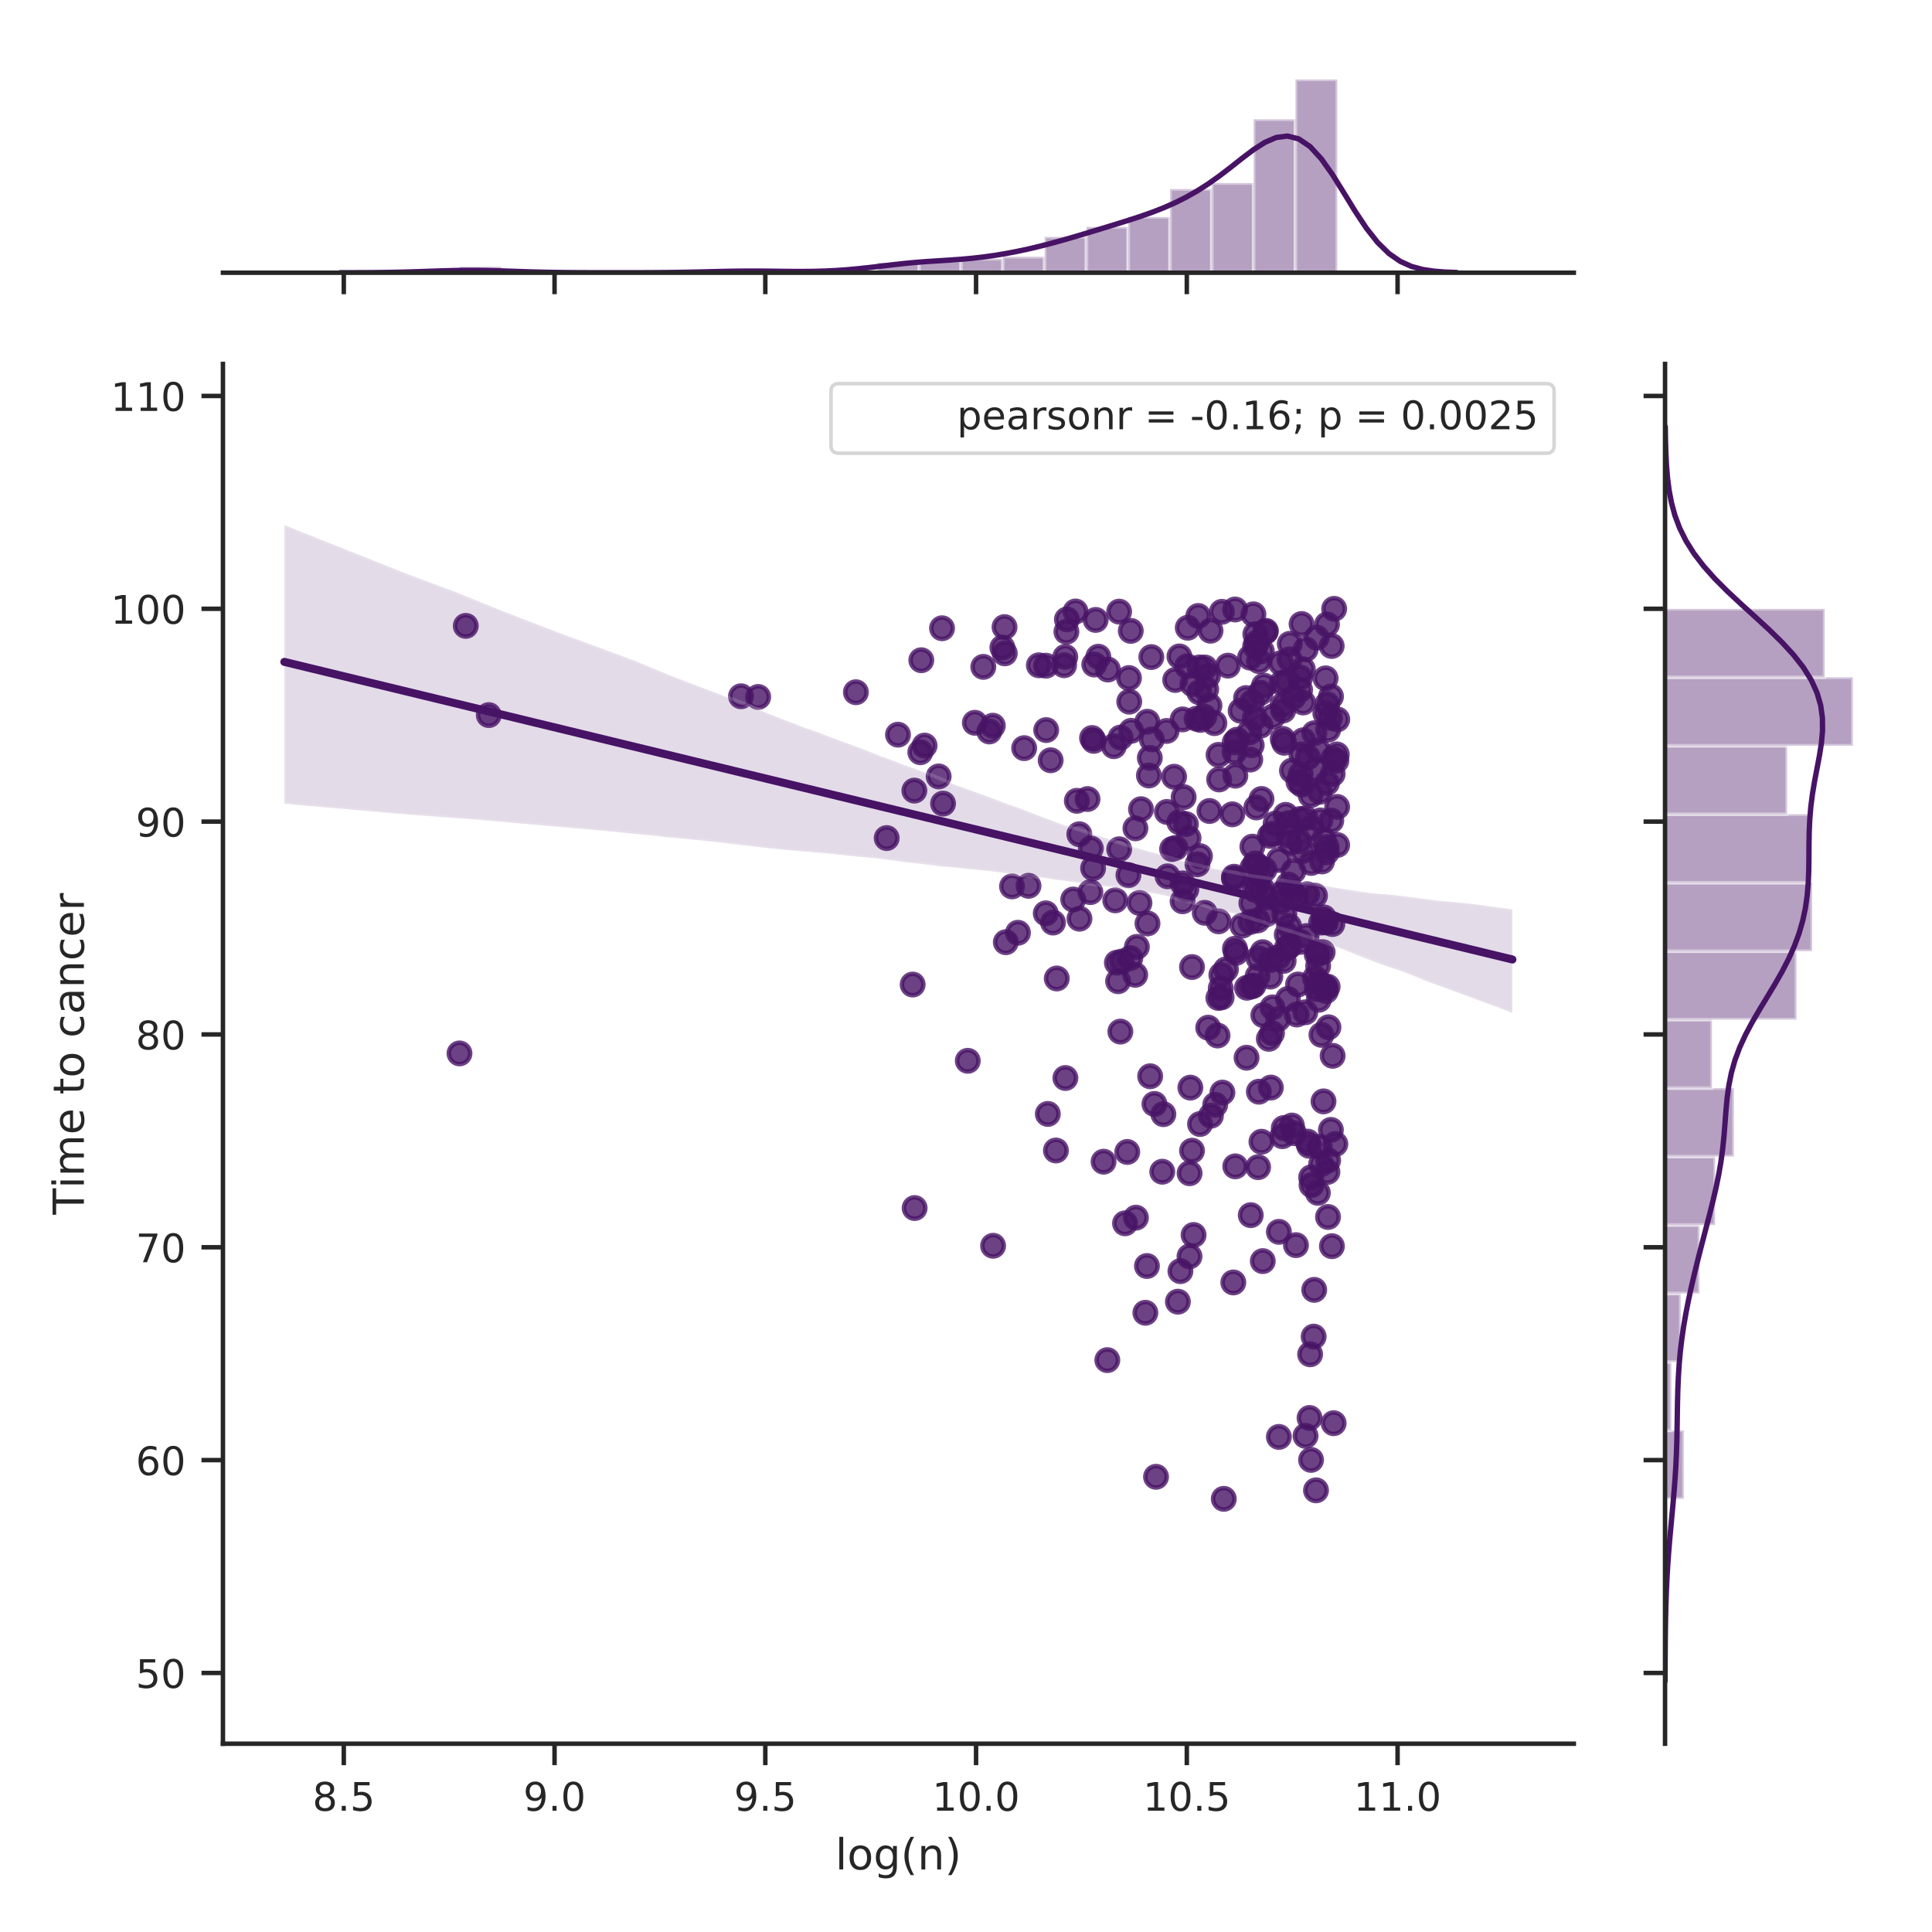 <?xml version="1.0" encoding="utf-8" standalone="no"?>
<!DOCTYPE svg PUBLIC "-//W3C//DTD SVG 1.1//EN"
  "http://www.w3.org/Graphics/SVG/1.1/DTD/svg11.dtd">
<!-- Created with matplotlib (http://matplotlib.org/) -->
<svg height="432pt" version="1.1" viewBox="0 0 432 432" width="432pt" xmlns="http://www.w3.org/2000/svg" xmlns:xlink="http://www.w3.org/1999/xlink">
 <defs>
  <style type="text/css">
*{stroke-linecap:butt;stroke-linejoin:round;}
  </style>
 </defs>
 <g id="figure_1">
  <g id="patch_1">
   <path d="M 0 432 
L 432 432 
L 432 0 
L 0 0 
z
" style="fill:#ffffff;"/>
  </g>
  <g id="axes_1">
   <g id="patch_2">
    <path d="M 49.85 389.9 
L 351.908 389.9 
L 351.908 81.383 
L 49.85 81.383 
z
" style="fill:#ffffff;"/>
   </g>
   <g id="matplotlib.axis_1">
    <g id="xtick_1">
     <g id="line2d_1">
      <defs>
       <path d="M 0 0 
L 0 4.8 
" id="ma1971708df" style="stroke:#262626;"/>
      </defs>
      <g>
       <use style="fill:#262626;stroke:#262626;" x="76.873" xlink:href="#ma1971708df" y="389.9"/>
      </g>
     </g>
     <g id="text_1">
      <!-- 8.5 -->
      <defs>
       <path d="M 31.781 34.625 
Q 24.75 34.625 20.719 30.859 
Q 16.703 27.094 16.703 20.516 
Q 16.703 13.922 20.719 10.156 
Q 24.75 6.391 31.781 6.391 
Q 38.812 6.391 42.859 10.172 
Q 46.922 13.969 46.922 20.516 
Q 46.922 27.094 42.891 30.859 
Q 38.875 34.625 31.781 34.625 
z
M 21.922 38.812 
Q 15.578 40.375 12.031 44.719 
Q 8.5 49.078 8.5 55.328 
Q 8.5 64.062 14.719 69.141 
Q 20.953 74.219 31.781 74.219 
Q 42.672 74.219 48.875 69.141 
Q 55.078 64.062 55.078 55.328 
Q 55.078 49.078 51.531 44.719 
Q 48 40.375 41.703 38.812 
Q 48.828 37.156 52.797 32.312 
Q 56.781 27.484 56.781 20.516 
Q 56.781 9.906 50.312 4.234 
Q 43.844 -1.422 31.781 -1.422 
Q 19.734 -1.422 13.25 4.234 
Q 6.781 9.906 6.781 20.516 
Q 6.781 27.484 10.781 32.312 
Q 14.797 37.156 21.922 38.812 
z
M 18.312 54.391 
Q 18.312 48.734 21.844 45.562 
Q 25.391 42.391 31.781 42.391 
Q 38.141 42.391 41.719 45.562 
Q 45.312 48.734 45.312 54.391 
Q 45.312 60.062 41.719 63.234 
Q 38.141 66.406 31.781 66.406 
Q 25.391 66.406 21.844 63.234 
Q 18.312 60.062 18.312 54.391 
z
" id="DejaVuSans-38"/>
       <path d="M 10.688 12.406 
L 21 12.406 
L 21 0 
L 10.688 0 
z
" id="DejaVuSans-2e"/>
       <path d="M 10.797 72.906 
L 49.516 72.906 
L 49.516 64.594 
L 19.828 64.594 
L 19.828 46.734 
Q 21.969 47.469 24.109 47.828 
Q 26.266 48.188 28.422 48.188 
Q 40.625 48.188 47.75 41.5 
Q 54.891 34.812 54.891 23.391 
Q 54.891 11.625 47.562 5.094 
Q 40.234 -1.422 26.906 -1.422 
Q 22.312 -1.422 17.547 -0.641 
Q 12.797 0.141 7.719 1.703 
L 7.719 11.625 
Q 12.109 9.234 16.797 8.062 
Q 21.484 6.891 26.703 6.891 
Q 35.156 6.891 40.078 11.328 
Q 45.016 15.766 45.016 23.391 
Q 45.016 31 40.078 35.438 
Q 35.156 39.891 26.703 39.891 
Q 22.75 39.891 18.812 39.016 
Q 14.891 38.141 10.797 36.281 
z
" id="DejaVuSans-35"/>
      </defs>
      <g style="fill:#262626;" transform="translate(69.875 404.887)scale(0.088 -0.088)">
       <use xlink:href="#DejaVuSans-38"/>
       <use x="63.623" xlink:href="#DejaVuSans-2e"/>
       <use x="95.41" xlink:href="#DejaVuSans-35"/>
      </g>
     </g>
    </g>
    <g id="xtick_2">
     <g id="line2d_2">
      <g>
       <use style="fill:#262626;stroke:#262626;" x="123.998" xlink:href="#ma1971708df" y="389.9"/>
      </g>
     </g>
     <g id="text_2">
      <!-- 9.0 -->
      <defs>
       <path d="M 10.984 1.516 
L 10.984 10.5 
Q 14.703 8.734 18.5 7.812 
Q 22.312 6.891 25.984 6.891 
Q 35.75 6.891 40.891 13.453 
Q 46.047 20.016 46.781 33.406 
Q 43.953 29.203 39.594 26.953 
Q 35.25 24.703 29.984 24.703 
Q 19.047 24.703 12.672 31.312 
Q 6.297 37.938 6.297 49.422 
Q 6.297 60.641 12.938 67.422 
Q 19.578 74.219 30.609 74.219 
Q 43.266 74.219 49.922 64.516 
Q 56.594 54.828 56.594 36.375 
Q 56.594 19.141 48.406 8.859 
Q 40.234 -1.422 26.422 -1.422 
Q 22.703 -1.422 18.891 -0.688 
Q 15.094 0.047 10.984 1.516 
z
M 30.609 32.422 
Q 37.25 32.422 41.125 36.953 
Q 45.016 41.5 45.016 49.422 
Q 45.016 57.281 41.125 61.844 
Q 37.25 66.406 30.609 66.406 
Q 23.969 66.406 20.094 61.844 
Q 16.219 57.281 16.219 49.422 
Q 16.219 41.5 20.094 36.953 
Q 23.969 32.422 30.609 32.422 
z
" id="DejaVuSans-39"/>
       <path d="M 31.781 66.406 
Q 24.172 66.406 20.328 58.906 
Q 16.5 51.422 16.5 36.375 
Q 16.5 21.391 20.328 13.891 
Q 24.172 6.391 31.781 6.391 
Q 39.453 6.391 43.281 13.891 
Q 47.125 21.391 47.125 36.375 
Q 47.125 51.422 43.281 58.906 
Q 39.453 66.406 31.781 66.406 
z
M 31.781 74.219 
Q 44.047 74.219 50.516 64.516 
Q 56.984 54.828 56.984 36.375 
Q 56.984 17.969 50.516 8.266 
Q 44.047 -1.422 31.781 -1.422 
Q 19.531 -1.422 13.062 8.266 
Q 6.594 17.969 6.594 36.375 
Q 6.594 54.828 13.062 64.516 
Q 19.531 74.219 31.781 74.219 
z
" id="DejaVuSans-30"/>
      </defs>
      <g style="fill:#262626;" transform="translate(117.001 404.887)scale(0.088 -0.088)">
       <use xlink:href="#DejaVuSans-39"/>
       <use x="63.623" xlink:href="#DejaVuSans-2e"/>
       <use x="95.41" xlink:href="#DejaVuSans-30"/>
      </g>
     </g>
    </g>
    <g id="xtick_3">
     <g id="line2d_3">
      <g>
       <use style="fill:#262626;stroke:#262626;" x="171.124" xlink:href="#ma1971708df" y="389.9"/>
      </g>
     </g>
     <g id="text_3">
      <!-- 9.5 -->
      <g style="fill:#262626;" transform="translate(164.126 404.887)scale(0.088 -0.088)">
       <use xlink:href="#DejaVuSans-39"/>
       <use x="63.623" xlink:href="#DejaVuSans-2e"/>
       <use x="95.41" xlink:href="#DejaVuSans-35"/>
      </g>
     </g>
    </g>
    <g id="xtick_4">
     <g id="line2d_4">
      <g>
       <use style="fill:#262626;stroke:#262626;" x="218.249" xlink:href="#ma1971708df" y="389.9"/>
      </g>
     </g>
     <g id="text_4">
      <!-- 10.0 -->
      <defs>
       <path d="M 12.406 8.297 
L 28.516 8.297 
L 28.516 63.922 
L 10.984 60.406 
L 10.984 69.391 
L 28.422 72.906 
L 38.281 72.906 
L 38.281 8.297 
L 54.391 8.297 
L 54.391 0 
L 12.406 0 
z
" id="DejaVuSans-31"/>
      </defs>
      <g style="fill:#262626;" transform="translate(208.452 404.887)scale(0.088 -0.088)">
       <use xlink:href="#DejaVuSans-31"/>
       <use x="63.623" xlink:href="#DejaVuSans-30"/>
       <use x="127.246" xlink:href="#DejaVuSans-2e"/>
       <use x="159.033" xlink:href="#DejaVuSans-30"/>
      </g>
     </g>
    </g>
    <g id="xtick_5">
     <g id="line2d_5">
      <g>
       <use style="fill:#262626;stroke:#262626;" x="265.374" xlink:href="#ma1971708df" y="389.9"/>
      </g>
     </g>
     <g id="text_5">
      <!-- 10.5 -->
      <g style="fill:#262626;" transform="translate(255.578 404.887)scale(0.088 -0.088)">
       <use xlink:href="#DejaVuSans-31"/>
       <use x="63.623" xlink:href="#DejaVuSans-30"/>
       <use x="127.246" xlink:href="#DejaVuSans-2e"/>
       <use x="159.033" xlink:href="#DejaVuSans-35"/>
      </g>
     </g>
    </g>
    <g id="xtick_6">
     <g id="line2d_6">
      <g>
       <use style="fill:#262626;stroke:#262626;" x="312.5" xlink:href="#ma1971708df" y="389.9"/>
      </g>
     </g>
     <g id="text_6">
      <!-- 11.0 -->
      <g style="fill:#262626;" transform="translate(302.703 404.887)scale(0.088 -0.088)">
       <use xlink:href="#DejaVuSans-31"/>
       <use x="63.623" xlink:href="#DejaVuSans-31"/>
       <use x="127.246" xlink:href="#DejaVuSans-2e"/>
       <use x="159.033" xlink:href="#DejaVuSans-30"/>
      </g>
     </g>
    </g>
    <g id="text_7">
     <!-- log(n) -->
     <defs>
      <path d="M 9.422 75.984 
L 18.406 75.984 
L 18.406 0 
L 9.422 0 
z
" id="DejaVuSans-6c"/>
      <path d="M 30.609 48.391 
Q 23.391 48.391 19.188 42.75 
Q 14.984 37.109 14.984 27.297 
Q 14.984 17.484 19.156 11.844 
Q 23.344 6.203 30.609 6.203 
Q 37.797 6.203 41.984 11.859 
Q 46.188 17.531 46.188 27.297 
Q 46.188 37.016 41.984 42.703 
Q 37.797 48.391 30.609 48.391 
z
M 30.609 56 
Q 42.328 56 49.016 48.375 
Q 55.719 40.766 55.719 27.297 
Q 55.719 13.875 49.016 6.219 
Q 42.328 -1.422 30.609 -1.422 
Q 18.844 -1.422 12.172 6.219 
Q 5.516 13.875 5.516 27.297 
Q 5.516 40.766 12.172 48.375 
Q 18.844 56 30.609 56 
z
" id="DejaVuSans-6f"/>
      <path d="M 45.406 27.984 
Q 45.406 37.75 41.375 43.109 
Q 37.359 48.484 30.078 48.484 
Q 22.859 48.484 18.828 43.109 
Q 14.797 37.75 14.797 27.984 
Q 14.797 18.266 18.828 12.891 
Q 22.859 7.516 30.078 7.516 
Q 37.359 7.516 41.375 12.891 
Q 45.406 18.266 45.406 27.984 
z
M 54.391 6.781 
Q 54.391 -7.172 48.188 -13.984 
Q 42 -20.797 29.203 -20.797 
Q 24.469 -20.797 20.266 -20.094 
Q 16.062 -19.391 12.109 -17.922 
L 12.109 -9.188 
Q 16.062 -11.328 19.922 -12.344 
Q 23.781 -13.375 27.781 -13.375 
Q 36.625 -13.375 41.016 -8.766 
Q 45.406 -4.156 45.406 5.172 
L 45.406 9.625 
Q 42.625 4.781 38.281 2.391 
Q 33.938 0 27.875 0 
Q 17.828 0 11.672 7.656 
Q 5.516 15.328 5.516 27.984 
Q 5.516 40.672 11.672 48.328 
Q 17.828 56 27.875 56 
Q 33.938 56 38.281 53.609 
Q 42.625 51.219 45.406 46.391 
L 45.406 54.688 
L 54.391 54.688 
z
" id="DejaVuSans-67"/>
      <path d="M 31 75.875 
Q 24.469 64.656 21.281 53.656 
Q 18.109 42.672 18.109 31.391 
Q 18.109 20.125 21.312 9.062 
Q 24.516 -2 31 -13.188 
L 23.188 -13.188 
Q 15.875 -1.703 12.234 9.375 
Q 8.594 20.453 8.594 31.391 
Q 8.594 42.281 12.203 53.312 
Q 15.828 64.359 23.188 75.875 
z
" id="DejaVuSans-28"/>
      <path d="M 54.891 33.016 
L 54.891 0 
L 45.906 0 
L 45.906 32.719 
Q 45.906 40.484 42.875 44.328 
Q 39.844 48.188 33.797 48.188 
Q 26.516 48.188 22.312 43.547 
Q 18.109 38.922 18.109 30.906 
L 18.109 0 
L 9.078 0 
L 9.078 54.688 
L 18.109 54.688 
L 18.109 46.188 
Q 21.344 51.125 25.703 53.562 
Q 30.078 56 35.797 56 
Q 45.219 56 50.047 50.172 
Q 54.891 44.344 54.891 33.016 
z
" id="DejaVuSans-6e"/>
      <path d="M 8.016 75.875 
L 15.828 75.875 
Q 23.141 64.359 26.781 53.312 
Q 30.422 42.281 30.422 31.391 
Q 30.422 20.453 26.781 9.375 
Q 23.141 -1.703 15.828 -13.188 
L 8.016 -13.188 
Q 14.5 -2 17.703 9.062 
Q 20.906 20.125 20.906 31.391 
Q 20.906 42.672 17.703 53.656 
Q 14.5 64.656 8.016 75.875 
z
" id="DejaVuSans-29"/>
     </defs>
     <g style="fill:#262626;" transform="translate(186.774 418.011)scale(0.096 -0.096)">
      <use xlink:href="#DejaVuSans-6c"/>
      <use x="27.783" xlink:href="#DejaVuSans-6f"/>
      <use x="88.965" xlink:href="#DejaVuSans-67"/>
      <use x="152.441" xlink:href="#DejaVuSans-28"/>
      <use x="191.455" xlink:href="#DejaVuSans-6e"/>
      <use x="254.834" xlink:href="#DejaVuSans-29"/>
     </g>
    </g>
   </g>
   <g id="matplotlib.axis_2">
    <g id="ytick_1">
     <g id="line2d_7">
      <defs>
       <path d="M 0 0 
L -4.8 0 
" id="mab9a77a461" style="stroke:#262626;"/>
      </defs>
      <g>
       <use style="fill:#262626;stroke:#262626;" x="49.85" xlink:href="#mab9a77a461" y="374.077"/>
      </g>
     </g>
     <g id="text_8">
      <!-- 50 -->
      <g style="fill:#262626;" transform="translate(30.352 377.42)scale(0.088 -0.088)">
       <use xlink:href="#DejaVuSans-35"/>
       <use x="63.623" xlink:href="#DejaVuSans-30"/>
      </g>
     </g>
    </g>
    <g id="ytick_2">
     <g id="line2d_8">
      <g>
       <use style="fill:#262626;stroke:#262626;" x="49.85" xlink:href="#mab9a77a461" y="326.487"/>
      </g>
     </g>
     <g id="text_9">
      <!-- 60 -->
      <defs>
       <path d="M 33.016 40.375 
Q 26.375 40.375 22.484 35.828 
Q 18.609 31.297 18.609 23.391 
Q 18.609 15.531 22.484 10.953 
Q 26.375 6.391 33.016 6.391 
Q 39.656 6.391 43.531 10.953 
Q 47.406 15.531 47.406 23.391 
Q 47.406 31.297 43.531 35.828 
Q 39.656 40.375 33.016 40.375 
z
M 52.594 71.297 
L 52.594 62.312 
Q 48.875 64.062 45.094 64.984 
Q 41.312 65.922 37.594 65.922 
Q 27.828 65.922 22.672 59.328 
Q 17.531 52.734 16.797 39.406 
Q 19.672 43.656 24.016 45.922 
Q 28.375 48.188 33.594 48.188 
Q 44.578 48.188 50.953 41.516 
Q 57.328 34.859 57.328 23.391 
Q 57.328 12.156 50.688 5.359 
Q 44.047 -1.422 33.016 -1.422 
Q 20.359 -1.422 13.672 8.266 
Q 6.984 17.969 6.984 36.375 
Q 6.984 53.656 15.188 63.938 
Q 23.391 74.219 37.203 74.219 
Q 40.922 74.219 44.703 73.484 
Q 48.484 72.75 52.594 71.297 
z
" id="DejaVuSans-36"/>
      </defs>
      <g style="fill:#262626;" transform="translate(30.352 329.83)scale(0.088 -0.088)">
       <use xlink:href="#DejaVuSans-36"/>
       <use x="63.623" xlink:href="#DejaVuSans-30"/>
      </g>
     </g>
    </g>
    <g id="ytick_3">
     <g id="line2d_9">
      <g>
       <use style="fill:#262626;stroke:#262626;" x="49.85" xlink:href="#mab9a77a461" y="278.897"/>
      </g>
     </g>
     <g id="text_10">
      <!-- 70 -->
      <defs>
       <path d="M 8.203 72.906 
L 55.078 72.906 
L 55.078 68.703 
L 28.609 0 
L 18.312 0 
L 43.219 64.594 
L 8.203 64.594 
z
" id="DejaVuSans-37"/>
      </defs>
      <g style="fill:#262626;" transform="translate(30.352 282.24)scale(0.088 -0.088)">
       <use xlink:href="#DejaVuSans-37"/>
       <use x="63.623" xlink:href="#DejaVuSans-30"/>
      </g>
     </g>
    </g>
    <g id="ytick_4">
     <g id="line2d_10">
      <g>
       <use style="fill:#262626;stroke:#262626;" x="49.85" xlink:href="#mab9a77a461" y="231.306"/>
      </g>
     </g>
     <g id="text_11">
      <!-- 80 -->
      <g style="fill:#262626;" transform="translate(30.352 234.65)scale(0.088 -0.088)">
       <use xlink:href="#DejaVuSans-38"/>
       <use x="63.623" xlink:href="#DejaVuSans-30"/>
      </g>
     </g>
    </g>
    <g id="ytick_5">
     <g id="line2d_11">
      <g>
       <use style="fill:#262626;stroke:#262626;" x="49.85" xlink:href="#mab9a77a461" y="183.716"/>
      </g>
     </g>
     <g id="text_12">
      <!-- 90 -->
      <g style="fill:#262626;" transform="translate(30.352 187.06)scale(0.088 -0.088)">
       <use xlink:href="#DejaVuSans-39"/>
       <use x="63.623" xlink:href="#DejaVuSans-30"/>
      </g>
     </g>
    </g>
    <g id="ytick_6">
     <g id="line2d_12">
      <g>
       <use style="fill:#262626;stroke:#262626;" x="49.85" xlink:href="#mab9a77a461" y="136.126"/>
      </g>
     </g>
     <g id="text_13">
      <!-- 100 -->
      <g style="fill:#262626;" transform="translate(24.753 139.469)scale(0.088 -0.088)">
       <use xlink:href="#DejaVuSans-31"/>
       <use x="63.623" xlink:href="#DejaVuSans-30"/>
       <use x="127.246" xlink:href="#DejaVuSans-30"/>
      </g>
     </g>
    </g>
    <g id="ytick_7">
     <g id="line2d_13">
      <g>
       <use style="fill:#262626;stroke:#262626;" x="49.85" xlink:href="#mab9a77a461" y="88.536"/>
      </g>
     </g>
     <g id="text_14">
      <!-- 110 -->
      <g style="fill:#262626;" transform="translate(24.753 91.879)scale(0.088 -0.088)">
       <use xlink:href="#DejaVuSans-31"/>
       <use x="63.623" xlink:href="#DejaVuSans-31"/>
       <use x="127.246" xlink:href="#DejaVuSans-30"/>
      </g>
     </g>
    </g>
    <g id="text_15">
     <!-- Time to cancer -->
     <defs>
      <path d="M -0.297 72.906 
L 61.375 72.906 
L 61.375 64.594 
L 35.5 64.594 
L 35.5 0 
L 25.594 0 
L 25.594 64.594 
L -0.297 64.594 
z
" id="DejaVuSans-54"/>
      <path d="M 9.422 54.688 
L 18.406 54.688 
L 18.406 0 
L 9.422 0 
z
M 9.422 75.984 
L 18.406 75.984 
L 18.406 64.594 
L 9.422 64.594 
z
" id="DejaVuSans-69"/>
      <path d="M 52 44.188 
Q 55.375 50.25 60.062 53.125 
Q 64.75 56 71.094 56 
Q 79.641 56 84.281 50.016 
Q 88.922 44.047 88.922 33.016 
L 88.922 0 
L 79.891 0 
L 79.891 32.719 
Q 79.891 40.578 77.094 44.375 
Q 74.312 48.188 68.609 48.188 
Q 61.625 48.188 57.562 43.547 
Q 53.516 38.922 53.516 30.906 
L 53.516 0 
L 44.484 0 
L 44.484 32.719 
Q 44.484 40.625 41.703 44.406 
Q 38.922 48.188 33.109 48.188 
Q 26.219 48.188 22.156 43.531 
Q 18.109 38.875 18.109 30.906 
L 18.109 0 
L 9.078 0 
L 9.078 54.688 
L 18.109 54.688 
L 18.109 46.188 
Q 21.188 51.219 25.484 53.609 
Q 29.781 56 35.688 56 
Q 41.656 56 45.828 52.969 
Q 50 49.953 52 44.188 
z
" id="DejaVuSans-6d"/>
      <path d="M 56.203 29.594 
L 56.203 25.203 
L 14.891 25.203 
Q 15.484 15.922 20.484 11.062 
Q 25.484 6.203 34.422 6.203 
Q 39.594 6.203 44.453 7.469 
Q 49.312 8.734 54.109 11.281 
L 54.109 2.781 
Q 49.266 0.734 44.188 -0.344 
Q 39.109 -1.422 33.891 -1.422 
Q 20.797 -1.422 13.156 6.188 
Q 5.516 13.812 5.516 26.812 
Q 5.516 40.234 12.766 48.109 
Q 20.016 56 32.328 56 
Q 43.359 56 49.781 48.891 
Q 56.203 41.797 56.203 29.594 
z
M 47.219 32.234 
Q 47.125 39.594 43.094 43.984 
Q 39.062 48.391 32.422 48.391 
Q 24.906 48.391 20.391 44.141 
Q 15.875 39.891 15.188 32.172 
z
" id="DejaVuSans-65"/>
      <path id="DejaVuSans-20"/>
      <path d="M 18.312 70.219 
L 18.312 54.688 
L 36.812 54.688 
L 36.812 47.703 
L 18.312 47.703 
L 18.312 18.016 
Q 18.312 11.328 20.141 9.422 
Q 21.969 7.516 27.594 7.516 
L 36.812 7.516 
L 36.812 0 
L 27.594 0 
Q 17.188 0 13.234 3.875 
Q 9.281 7.766 9.281 18.016 
L 9.281 47.703 
L 2.688 47.703 
L 2.688 54.688 
L 9.281 54.688 
L 9.281 70.219 
z
" id="DejaVuSans-74"/>
      <path d="M 48.781 52.594 
L 48.781 44.188 
Q 44.969 46.297 41.141 47.344 
Q 37.312 48.391 33.406 48.391 
Q 24.656 48.391 19.812 42.844 
Q 14.984 37.312 14.984 27.297 
Q 14.984 17.281 19.812 11.734 
Q 24.656 6.203 33.406 6.203 
Q 37.312 6.203 41.141 7.25 
Q 44.969 8.297 48.781 10.406 
L 48.781 2.094 
Q 45.016 0.344 40.984 -0.531 
Q 36.969 -1.422 32.422 -1.422 
Q 20.062 -1.422 12.781 6.344 
Q 5.516 14.109 5.516 27.297 
Q 5.516 40.672 12.859 48.328 
Q 20.219 56 33.016 56 
Q 37.156 56 41.109 55.141 
Q 45.062 54.297 48.781 52.594 
z
" id="DejaVuSans-63"/>
      <path d="M 34.281 27.484 
Q 23.391 27.484 19.188 25 
Q 14.984 22.516 14.984 16.5 
Q 14.984 11.719 18.141 8.906 
Q 21.297 6.109 26.703 6.109 
Q 34.188 6.109 38.703 11.406 
Q 43.219 16.703 43.219 25.484 
L 43.219 27.484 
z
M 52.203 31.203 
L 52.203 0 
L 43.219 0 
L 43.219 8.297 
Q 40.141 3.328 35.547 0.953 
Q 30.953 -1.422 24.312 -1.422 
Q 15.922 -1.422 10.953 3.297 
Q 6 8.016 6 15.922 
Q 6 25.141 12.172 29.828 
Q 18.359 34.516 30.609 34.516 
L 43.219 34.516 
L 43.219 35.406 
Q 43.219 41.609 39.141 45 
Q 35.062 48.391 27.688 48.391 
Q 23 48.391 18.547 47.266 
Q 14.109 46.141 10.016 43.891 
L 10.016 52.203 
Q 14.938 54.109 19.578 55.047 
Q 24.219 56 28.609 56 
Q 40.484 56 46.344 49.844 
Q 52.203 43.703 52.203 31.203 
z
" id="DejaVuSans-61"/>
      <path d="M 41.109 46.297 
Q 39.594 47.172 37.812 47.578 
Q 36.031 48 33.891 48 
Q 26.266 48 22.188 43.047 
Q 18.109 38.094 18.109 28.812 
L 18.109 0 
L 9.078 0 
L 9.078 54.688 
L 18.109 54.688 
L 18.109 46.188 
Q 20.953 51.172 25.484 53.578 
Q 30.031 56 36.531 56 
Q 37.453 56 38.578 55.875 
Q 39.703 55.766 41.062 55.516 
z
" id="DejaVuSans-72"/>
     </defs>
     <g style="fill:#262626;" transform="translate(18.756 271.592)rotate(-90)scale(0.096 -0.096)">
      <use xlink:href="#DejaVuSans-54"/>
      <use x="61.037" xlink:href="#DejaVuSans-69"/>
      <use x="88.82" xlink:href="#DejaVuSans-6d"/>
      <use x="186.232" xlink:href="#DejaVuSans-65"/>
      <use x="247.756" xlink:href="#DejaVuSans-20"/>
      <use x="279.543" xlink:href="#DejaVuSans-74"/>
      <use x="318.752" xlink:href="#DejaVuSans-6f"/>
      <use x="379.934" xlink:href="#DejaVuSans-20"/>
      <use x="411.721" xlink:href="#DejaVuSans-63"/>
      <use x="466.701" xlink:href="#DejaVuSans-61"/>
      <use x="527.98" xlink:href="#DejaVuSans-6e"/>
      <use x="591.359" xlink:href="#DejaVuSans-63"/>
      <use x="646.34" xlink:href="#DejaVuSans-65"/>
      <use x="707.863" xlink:href="#DejaVuSans-72"/>
     </g>
    </g>
   </g>
   <g id="PathCollection_1">
    <defs>
     <path d="M 0 2.4 
C 0.636 2.4 1.247 2.147 1.697 1.697 
C 2.147 1.247 2.4 0.636 2.4 0 
C 2.4 -0.636 2.147 -1.247 1.697 -1.697 
C 1.247 -2.147 0.636 -2.4 0 -2.4 
C -0.636 -2.4 -1.247 -2.147 -1.697 -1.697 
C -2.147 -1.247 -2.4 -0.636 -2.4 0 
C -2.4 0.636 -2.147 1.247 -1.697 1.697 
C -1.247 2.147 -0.636 2.4 0 2.4 
z
" id="md0f2b6678d" style="stroke:#471365;stroke-opacity:0.8;"/>
    </defs>
    <g clip-path="url(#p58e2c9f969)">
     <use style="fill:#471365;fill-opacity:0.8;stroke:#471365;stroke-opacity:0.8;" x="256.547" xlink:href="#md0f2b6678d" y="161.381"/>
     <use style="fill:#471365;fill-opacity:0.8;stroke:#471365;stroke-opacity:0.8;" x="250.008" xlink:href="#md0f2b6678d" y="219.402"/>
     <use style="fill:#471365;fill-opacity:0.8;stroke:#471365;stroke-opacity:0.8;" x="289.181" xlink:href="#md0f2b6678d" y="155.944"/>
     <use style="fill:#471365;fill-opacity:0.8;stroke:#471365;stroke-opacity:0.8;" x="271.722" xlink:href="#md0f2b6678d" y="247.031"/>
     <use style="fill:#471365;fill-opacity:0.8;stroke:#471365;stroke-opacity:0.8;" x="267.543" xlink:href="#md0f2b6678d" y="160.703"/>
     <use style="fill:#471365;fill-opacity:0.8;stroke:#471365;stroke-opacity:0.8;" x="298.909" xlink:href="#md0f2b6678d" y="168.696"/>
     <use style="fill:#471365;fill-opacity:0.8;stroke:#471365;stroke-opacity:0.8;" x="244.684" xlink:href="#md0f2b6678d" y="148.591"/>
     <use style="fill:#471365;fill-opacity:0.8;stroke:#471365;stroke-opacity:0.8;" x="221.204" xlink:href="#md0f2b6678d" y="163.559"/>
     <use style="fill:#471365;fill-opacity:0.8;stroke:#471365;stroke-opacity:0.8;" x="295.941" xlink:href="#md0f2b6678d" y="246.274"/>
     <use style="fill:#471365;fill-opacity:0.8;stroke:#471365;stroke-opacity:0.8;" x="280.267" xlink:href="#md0f2b6678d" y="137.365"/>
     <use style="fill:#471365;fill-opacity:0.8;stroke:#471365;stroke-opacity:0.8;" x="243.177" xlink:href="#md0f2b6678d" y="178.67"/>
     <use style="fill:#471365;fill-opacity:0.8;stroke:#471365;stroke-opacity:0.8;" x="291.867" xlink:href="#md0f2b6678d" y="226.352"/>
     <use style="fill:#471365;fill-opacity:0.8;stroke:#471365;stroke-opacity:0.8;" x="293.894" xlink:href="#md0f2b6678d" y="163.95"/>
     <use style="fill:#471365;fill-opacity:0.8;stroke:#471365;stroke-opacity:0.8;" x="238.198" xlink:href="#md0f2b6678d" y="146.883"/>
     <use style="fill:#471365;fill-opacity:0.8;stroke:#471365;stroke-opacity:0.8;" x="279.803" xlink:href="#md0f2b6678d" y="201.931"/>
     <use style="fill:#471365;fill-opacity:0.8;stroke:#471365;stroke-opacity:0.8;" x="257.439" xlink:href="#md0f2b6678d" y="146.922"/>
     <use style="fill:#471365;fill-opacity:0.8;stroke:#471365;stroke-opacity:0.8;" x="288.151" xlink:href="#md0f2b6678d" y="184.042"/>
     <use style="fill:#471365;fill-opacity:0.8;stroke:#471365;stroke-opacity:0.8;" x="285.234" xlink:href="#md0f2b6678d" y="184.133"/>
     <use style="fill:#471365;fill-opacity:0.8;stroke:#471365;stroke-opacity:0.8;" x="286.737" xlink:href="#md0f2b6678d" y="254.058"/>
     <use style="fill:#471365;fill-opacity:0.8;stroke:#471365;stroke-opacity:0.8;" x="296.016" xlink:href="#md0f2b6678d" y="187.81"/>
     <use style="fill:#471365;fill-opacity:0.8;stroke:#471365;stroke-opacity:0.8;" x="296.946" xlink:href="#md0f2b6678d" y="272.117"/>
     <use style="fill:#471365;fill-opacity:0.8;stroke:#471365;stroke-opacity:0.8;" x="288.246" xlink:href="#md0f2b6678d" y="207.081"/>
     <use style="fill:#471365;fill-opacity:0.8;stroke:#471365;stroke-opacity:0.8;" x="209.887" xlink:href="#md0f2b6678d" y="173.611"/>
     <use style="fill:#471365;fill-opacity:0.8;stroke:#471365;stroke-opacity:0.8;" x="244.569" xlink:href="#md0f2b6678d" y="165.658"/>
     <use style="fill:#471365;fill-opacity:0.8;stroke:#471365;stroke-opacity:0.8;" x="290.648" xlink:href="#md0f2b6678d" y="183.143"/>
     <use style="fill:#471365;fill-opacity:0.8;stroke:#471365;stroke-opacity:0.8;" x="292.147" xlink:href="#md0f2b6678d" y="209.298"/>
     <use style="fill:#471365;fill-opacity:0.8;stroke:#471365;stroke-opacity:0.8;" x="290.727" xlink:href="#md0f2b6678d" y="151.511"/>
     <use style="fill:#471365;fill-opacity:0.8;stroke:#471365;stroke-opacity:0.8;" x="297.98" xlink:href="#md0f2b6678d" y="236.078"/>
     <use style="fill:#471365;fill-opacity:0.8;stroke:#471365;stroke-opacity:0.8;" x="290.249" xlink:href="#md0f2b6678d" y="220.132"/>
     <use style="fill:#471365;fill-opacity:0.8;stroke:#471365;stroke-opacity:0.8;" x="276.167" xlink:href="#md0f2b6678d" y="136.283"/>
     <use style="fill:#471365;fill-opacity:0.8;stroke:#471365;stroke-opacity:0.8;" x="280.695" xlink:href="#md0f2b6678d" y="141.798"/>
     <use style="fill:#471365;fill-opacity:0.8;stroke:#471365;stroke-opacity:0.8;" x="298.102" xlink:href="#md0f2b6678d" y="169.648"/>
     <use style="fill:#471365;fill-opacity:0.8;stroke:#471365;stroke-opacity:0.8;" x="262.777" xlink:href="#md0f2b6678d" y="152.046"/>
     <use style="fill:#471365;fill-opacity:0.8;stroke:#471365;stroke-opacity:0.8;" x="270.155" xlink:href="#md0f2b6678d" y="229.794"/>
     <use style="fill:#471365;fill-opacity:0.8;stroke:#471365;stroke-opacity:0.8;" x="245.596" xlink:href="#md0f2b6678d" y="146.844"/>
     <use style="fill:#471365;fill-opacity:0.8;stroke:#471365;stroke-opacity:0.8;" x="286.3" xlink:href="#md0f2b6678d" y="201.67"/>
     <use style="fill:#471365;fill-opacity:0.8;stroke:#471365;stroke-opacity:0.8;" x="288.467" xlink:href="#md0f2b6678d" y="188.462"/>
     <use style="fill:#471365;fill-opacity:0.8;stroke:#471365;stroke-opacity:0.8;" x="229.973" xlink:href="#md0f2b6678d" y="198.072"/>
     <use style="fill:#471365;fill-opacity:0.8;stroke:#471365;stroke-opacity:0.8;" x="295.226" xlink:href="#md0f2b6678d" y="183.455"/>
     <use style="fill:#471365;fill-opacity:0.8;stroke:#471365;stroke-opacity:0.8;" x="266.622" xlink:href="#md0f2b6678d" y="152.959"/>
     <use style="fill:#471365;fill-opacity:0.8;stroke:#471365;stroke-opacity:0.8;" x="250.242" xlink:href="#md0f2b6678d" y="136.765"/>
     <use style="fill:#471365;fill-opacity:0.8;stroke:#471365;stroke-opacity:0.8;" x="266.89" xlink:href="#md0f2b6678d" y="276.145"/>
     <use style="fill:#471365;fill-opacity:0.8;stroke:#471365;stroke-opacity:0.8;" x="286.616" xlink:href="#md0f2b6678d" y="152.737"/>
     <use style="fill:#471365;fill-opacity:0.8;stroke:#471365;stroke-opacity:0.8;" x="282.63" xlink:href="#md0f2b6678d" y="153.311"/>
     <use style="fill:#471365;fill-opacity:0.8;stroke:#471365;stroke-opacity:0.8;" x="104.149" xlink:href="#md0f2b6678d" y="139.946"/>
     <use style="fill:#471365;fill-opacity:0.8;stroke:#471365;stroke-opacity:0.8;" x="287.81" xlink:href="#md0f2b6678d" y="152.307"/>
     <use style="fill:#471365;fill-opacity:0.8;stroke:#471365;stroke-opacity:0.8;" x="291.286" xlink:href="#md0f2b6678d" y="190.275"/>
     <use style="fill:#471365;fill-opacity:0.8;stroke:#471365;stroke-opacity:0.8;" x="292.393" xlink:href="#md0f2b6678d" y="255.271"/>
     <use style="fill:#471365;fill-opacity:0.8;stroke:#471365;stroke-opacity:0.8;" x="285.94" xlink:href="#md0f2b6678d" y="192.282"/>
     <use style="fill:#471365;fill-opacity:0.8;stroke:#471365;stroke-opacity:0.8;" x="281.83" xlink:href="#md0f2b6678d" y="195.49"/>
     <use style="fill:#471365;fill-opacity:0.8;stroke:#471365;stroke-opacity:0.8;" x="204.515" xlink:href="#md0f2b6678d" y="270.122"/>
     <use style="fill:#471365;fill-opacity:0.8;stroke:#471365;stroke-opacity:0.8;" x="272.247" xlink:href="#md0f2b6678d" y="231.541"/>
     <use style="fill:#471365;fill-opacity:0.8;stroke:#471365;stroke-opacity:0.8;" x="280.652" xlink:href="#md0f2b6678d" y="144.497"/>
     <use style="fill:#471365;fill-opacity:0.8;stroke:#471365;stroke-opacity:0.8;" x="298.818" xlink:href="#md0f2b6678d" y="170.091"/>
     <use style="fill:#471365;fill-opacity:0.8;stroke:#471365;stroke-opacity:0.8;" x="256.458" xlink:href="#md0f2b6678d" y="283.082"/>
     <use style="fill:#471365;fill-opacity:0.8;stroke:#471365;stroke-opacity:0.8;" x="227.618" xlink:href="#md0f2b6678d" y="208.567"/>
     <use style="fill:#471365;fill-opacity:0.8;stroke:#471365;stroke-opacity:0.8;" x="264.434" xlink:href="#md0f2b6678d" y="160.86"/>
     <use style="fill:#471365;fill-opacity:0.8;stroke:#471365;stroke-opacity:0.8;" x="290.994" xlink:href="#md0f2b6678d" y="168.67"/>
     <use style="fill:#471365;fill-opacity:0.8;stroke:#471365;stroke-opacity:0.8;" x="200.793" xlink:href="#md0f2b6678d" y="164.276"/>
     <use style="fill:#471365;fill-opacity:0.8;stroke:#471365;stroke-opacity:0.8;" x="206.003" xlink:href="#md0f2b6678d" y="147.626"/>
     <use style="fill:#471365;fill-opacity:0.8;stroke:#471365;stroke-opacity:0.8;" x="294.893" xlink:href="#md0f2b6678d" y="223.549"/>
     <use style="fill:#471365;fill-opacity:0.8;stroke:#471365;stroke-opacity:0.8;" x="294.037" xlink:href="#md0f2b6678d" y="200.275"/>
     <use style="fill:#471365;fill-opacity:0.8;stroke:#471365;stroke-opacity:0.8;" x="284.054" xlink:href="#md0f2b6678d" y="218.372"/>
     <use style="fill:#471365;fill-opacity:0.8;stroke:#471365;stroke-opacity:0.8;" x="270.44" xlink:href="#md0f2b6678d" y="181.343"/>
     <use style="fill:#471365;fill-opacity:0.8;stroke:#471365;stroke-opacity:0.8;" x="298.207" xlink:href="#md0f2b6678d" y="318.233"/>
     <use style="fill:#471365;fill-opacity:0.8;stroke:#471365;stroke-opacity:0.8;" x="252.325" xlink:href="#md0f2b6678d" y="195.672"/>
     <use style="fill:#471365;fill-opacity:0.8;stroke:#471365;stroke-opacity:0.8;" x="283.94" xlink:href="#md0f2b6678d" y="186.911"/>
     <use style="fill:#471365;fill-opacity:0.8;stroke:#471365;stroke-opacity:0.8;" x="296.727" xlink:href="#md0f2b6678d" y="139.62"/>
     <use style="fill:#471365;fill-opacity:0.8;stroke:#471365;stroke-opacity:0.8;" x="296.814" xlink:href="#md0f2b6678d" y="262.051"/>
     <use style="fill:#471365;fill-opacity:0.8;stroke:#471365;stroke-opacity:0.8;" x="277.408" xlink:href="#md0f2b6678d" y="158.93"/>
     <use style="fill:#471365;fill-opacity:0.8;stroke:#471365;stroke-opacity:0.8;" x="261.068" xlink:href="#md0f2b6678d" y="195.946"/>
     <use style="fill:#471365;fill-opacity:0.8;stroke:#471365;stroke-opacity:0.8;" x="289.793" xlink:href="#md0f2b6678d" y="200.484"/>
     <use style="fill:#471365;fill-opacity:0.8;stroke:#471365;stroke-opacity:0.8;" x="241.37" xlink:href="#md0f2b6678d" y="205.425"/>
     <use style="fill:#471365;fill-opacity:0.8;stroke:#471365;stroke-opacity:0.8;" x="287.058" xlink:href="#md0f2b6678d" y="252.233"/>
     <use style="fill:#471365;fill-opacity:0.8;stroke:#471365;stroke-opacity:0.8;" x="292.472" xlink:href="#md0f2b6678d" y="169.348"/>
     <use style="fill:#471365;fill-opacity:0.8;stroke:#471365;stroke-opacity:0.8;" x="291.92" xlink:href="#md0f2b6678d" y="321.063"/>
     <use style="fill:#471365;fill-opacity:0.8;stroke:#471365;stroke-opacity:0.8;" x="254.788" xlink:href="#md0f2b6678d" y="201.905"/>
     <use style="fill:#471365;fill-opacity:0.8;stroke:#471365;stroke-opacity:0.8;" x="210.868" xlink:href="#md0f2b6678d" y="179.687"/>
     <use style="fill:#471365;fill-opacity:0.8;stroke:#471365;stroke-opacity:0.8;" x="234.295" xlink:href="#md0f2b6678d" y="249.078"/>
     <use style="fill:#471365;fill-opacity:0.8;stroke:#471365;stroke-opacity:0.8;" x="263.69" xlink:href="#md0f2b6678d" y="183.847"/>
     <use style="fill:#471365;fill-opacity:0.8;stroke:#471365;stroke-opacity:0.8;" x="297.618" xlink:href="#md0f2b6678d" y="155.736"/>
     <use style="fill:#471365;fill-opacity:0.8;stroke:#471365;stroke-opacity:0.8;" x="270.444" xlink:href="#md0f2b6678d" y="157.77"/>
     <use style="fill:#471365;fill-opacity:0.8;stroke:#471365;stroke-opacity:0.8;" x="271.543" xlink:href="#md0f2b6678d" y="161.694"/>
     <use style="fill:#471365;fill-opacity:0.8;stroke:#471365;stroke-opacity:0.8;" x="296.706" xlink:href="#md0f2b6678d" y="175.085"/>
     <use style="fill:#471365;fill-opacity:0.8;stroke:#471365;stroke-opacity:0.8;" x="281.484" xlink:href="#md0f2b6678d" y="244.11"/>
     <use style="fill:#471365;fill-opacity:0.8;stroke:#471365;stroke-opacity:0.8;" x="294.418" xlink:href="#md0f2b6678d" y="213.418"/>
     <use style="fill:#471365;fill-opacity:0.8;stroke:#471365;stroke-opacity:0.8;" x="281.418" xlink:href="#md0f2b6678d" y="214.278"/>
     <use style="fill:#471365;fill-opacity:0.8;stroke:#471365;stroke-opacity:0.8;" x="217.98" xlink:href="#md0f2b6678d" y="161.616"/>
     <use style="fill:#471365;fill-opacity:0.8;stroke:#471365;stroke-opacity:0.8;" x="234.934" xlink:href="#md0f2b6678d" y="170"/>
     <use style="fill:#471365;fill-opacity:0.8;stroke:#471365;stroke-opacity:0.8;" x="285.958" xlink:href="#md0f2b6678d" y="321.297"/>
     <use style="fill:#471365;fill-opacity:0.8;stroke:#471365;stroke-opacity:0.8;" x="232.292" xlink:href="#md0f2b6678d" y="148.76"/>
     <use style="fill:#471365;fill-opacity:0.8;stroke:#471365;stroke-opacity:0.8;" x="298.986" xlink:href="#md0f2b6678d" y="180.431"/>
     <use style="fill:#471365;fill-opacity:0.8;stroke:#471365;stroke-opacity:0.8;" x="279.833" xlink:href="#md0f2b6678d" y="220.589"/>
     <use style="fill:#471365;fill-opacity:0.8;stroke:#471365;stroke-opacity:0.8;" x="252.442" xlink:href="#md0f2b6678d" y="151.616"/>
     <use style="fill:#471365;fill-opacity:0.8;stroke:#471365;stroke-opacity:0.8;" x="267.934" xlink:href="#md0f2b6678d" y="137.73"/>
     <use style="fill:#471365;fill-opacity:0.8;stroke:#471365;stroke-opacity:0.8;" x="224.905" xlink:href="#md0f2b6678d" y="210.68"/>
     <use style="fill:#471365;fill-opacity:0.8;stroke:#471365;stroke-opacity:0.8;" x="284.164" xlink:href="#md0f2b6678d" y="243.184"/>
     <use style="fill:#471365;fill-opacity:0.8;stroke:#471365;stroke-opacity:0.8;" x="268.317" xlink:href="#md0f2b6678d" y="191.435"/>
     <use style="fill:#471365;fill-opacity:0.8;stroke:#471365;stroke-opacity:0.8;" x="281.183" xlink:href="#md0f2b6678d" y="193.665"/>
     <use style="fill:#471365;fill-opacity:0.8;stroke:#471365;stroke-opacity:0.8;" x="295.406" xlink:href="#md0f2b6678d" y="260.33"/>
     <use style="fill:#471365;fill-opacity:0.8;stroke:#471365;stroke-opacity:0.8;" x="291.904" xlink:href="#md0f2b6678d" y="182.973"/>
     <use style="fill:#471365;fill-opacity:0.8;stroke:#471365;stroke-opacity:0.8;" x="240.781" xlink:href="#md0f2b6678d" y="179.062"/>
     <use style="fill:#471365;fill-opacity:0.8;stroke:#471365;stroke-opacity:0.8;" x="292.249" xlink:href="#md0f2b6678d" y="199.949"/>
     <use style="fill:#471365;fill-opacity:0.8;stroke:#471365;stroke-opacity:0.8;" x="287.988" xlink:href="#md0f2b6678d" y="223.366"/>
     <use style="fill:#471365;fill-opacity:0.8;stroke:#471365;stroke-opacity:0.8;" x="296.978" xlink:href="#md0f2b6678d" y="259.456"/>
     <use style="fill:#471365;fill-opacity:0.8;stroke:#471365;stroke-opacity:0.8;" x="276.083" xlink:href="#md0f2b6678d" y="165.997"/>
     <use style="fill:#471365;fill-opacity:0.8;stroke:#471365;stroke-opacity:0.8;" x="298.995" xlink:href="#md0f2b6678d" y="188.945"/>
     <use style="fill:#471365;fill-opacity:0.8;stroke:#471365;stroke-opacity:0.8;" x="238.562" xlink:href="#md0f2b6678d" y="138.499"/>
     <use style="fill:#471365;fill-opacity:0.8;stroke:#471365;stroke-opacity:0.8;" x="297.764" xlink:href="#md0f2b6678d" y="144.445"/>
     <use style="fill:#471365;fill-opacity:0.8;stroke:#471365;stroke-opacity:0.8;" x="291.033" xlink:href="#md0f2b6678d" y="139.529"/>
     <use style="fill:#471365;fill-opacity:0.8;stroke:#471365;stroke-opacity:0.8;" x="221.994" xlink:href="#md0f2b6678d" y="162.268"/>
     <use style="fill:#471365;fill-opacity:0.8;stroke:#471365;stroke-opacity:0.8;" x="235.458" xlink:href="#md0f2b6678d" y="206.286"/>
     <use style="fill:#471365;fill-opacity:0.8;stroke:#471365;stroke-opacity:0.8;" x="279.671" xlink:href="#md0f2b6678d" y="271.712"/>
     <use style="fill:#471365;fill-opacity:0.8;stroke:#471365;stroke-opacity:0.8;" x="278.734" xlink:href="#md0f2b6678d" y="236.509"/>
     <use style="fill:#471365;fill-opacity:0.8;stroke:#471365;stroke-opacity:0.8;" x="280.592" xlink:href="#md0f2b6678d" y="160.534"/>
     <use style="fill:#471365;fill-opacity:0.8;stroke:#471365;stroke-opacity:0.8;" x="262.855" xlink:href="#md0f2b6678d" y="189.597"/>
     <use style="fill:#471365;fill-opacity:0.8;stroke:#471365;stroke-opacity:0.8;" x="273.334" xlink:href="#md0f2b6678d" y="244.306"/>
     <use style="fill:#471365;fill-opacity:0.8;stroke:#471365;stroke-opacity:0.8;" x="262.53" xlink:href="#md0f2b6678d" y="173.677"/>
     <use style="fill:#471365;fill-opacity:0.8;stroke:#471365;stroke-opacity:0.8;" x="109.294" xlink:href="#md0f2b6678d" y="159.895"/>
     <use style="fill:#471365;fill-opacity:0.8;stroke:#471365;stroke-opacity:0.8;" x="268.326" xlink:href="#md0f2b6678d" y="251.333"/>
     <use style="fill:#471365;fill-opacity:0.8;stroke:#471365;stroke-opacity:0.8;" x="297.049" xlink:href="#md0f2b6678d" y="229.703"/>
     <use style="fill:#471365;fill-opacity:0.8;stroke:#471365;stroke-opacity:0.8;" x="296.348" xlink:href="#md0f2b6678d" y="159.491"/>
     <use style="fill:#471365;fill-opacity:0.8;stroke:#471365;stroke-opacity:0.8;" x="282.148" xlink:href="#md0f2b6678d" y="145.605"/>
     <use style="fill:#471365;fill-opacity:0.8;stroke:#471365;stroke-opacity:0.8;" x="255.131" xlink:href="#md0f2b6678d" y="180.939"/>
     <use style="fill:#471365;fill-opacity:0.8;stroke:#471365;stroke-opacity:0.8;" x="288.345" xlink:href="#md0f2b6678d" y="147.43"/>
     <use style="fill:#471365;fill-opacity:0.8;stroke:#471365;stroke-opacity:0.8;" x="256.58" xlink:href="#md0f2b6678d" y="206.481"/>
     <use style="fill:#471365;fill-opacity:0.8;stroke:#471365;stroke-opacity:0.8;" x="260.859" xlink:href="#md0f2b6678d" y="163.442"/>
     <use style="fill:#471365;fill-opacity:0.8;stroke:#471365;stroke-opacity:0.8;" x="267.758" xlink:href="#md0f2b6678d" y="193.247"/>
     <use style="fill:#471365;fill-opacity:0.8;stroke:#471365;stroke-opacity:0.8;" x="273.095" xlink:href="#md0f2b6678d" y="217.994"/>
     <use style="fill:#471365;fill-opacity:0.8;stroke:#471365;stroke-opacity:0.8;" x="294.229" xlink:href="#md0f2b6678d" y="172.06"/>
     <use style="fill:#471365;fill-opacity:0.8;stroke:#471365;stroke-opacity:0.8;" x="224.138" xlink:href="#md0f2b6678d" y="144.797"/>
     <use style="fill:#471365;fill-opacity:0.8;stroke:#471365;stroke-opacity:0.8;" x="257.098" xlink:href="#md0f2b6678d" y="169.465"/>
     <use style="fill:#471365;fill-opacity:0.8;stroke:#471365;stroke-opacity:0.8;" x="282.755" xlink:href="#md0f2b6678d" y="194.434"/>
     <use style="fill:#471365;fill-opacity:0.8;stroke:#471365;stroke-opacity:0.8;" x="284.63" xlink:href="#md0f2b6678d" y="160.208"/>
     <use style="fill:#471365;fill-opacity:0.8;stroke:#471365;stroke-opacity:0.8;" x="256.106" xlink:href="#md0f2b6678d" y="293.539"/>
     <use style="fill:#471365;fill-opacity:0.8;stroke:#471365;stroke-opacity:0.8;" x="294.703" xlink:href="#md0f2b6678d" y="167.744"/>
     <use style="fill:#471365;fill-opacity:0.8;stroke:#471365;stroke-opacity:0.8;" x="239.97" xlink:href="#md0f2b6678d" y="201.136"/>
     <use style="fill:#471365;fill-opacity:0.8;stroke:#471365;stroke-opacity:0.8;" x="286.82" xlink:href="#md0f2b6678d" y="165.215"/>
     <use style="fill:#471365;fill-opacity:0.8;stroke:#471365;stroke-opacity:0.8;" x="282.964" xlink:href="#md0f2b6678d" y="141.302"/>
     <use style="fill:#471365;fill-opacity:0.8;stroke:#471365;stroke-opacity:0.8;" x="279.991" xlink:href="#md0f2b6678d" y="194.147"/>
     <use style="fill:#471365;fill-opacity:0.8;stroke:#471365;stroke-opacity:0.8;" x="281.186" xlink:href="#md0f2b6678d" y="205.816"/>
     <use style="fill:#471365;fill-opacity:0.8;stroke:#471365;stroke-opacity:0.8;" x="229.003" xlink:href="#md0f2b6678d" y="167.288"/>
     <use style="fill:#471365;fill-opacity:0.8;stroke:#471365;stroke-opacity:0.8;" x="266.17" xlink:href="#md0f2b6678d" y="243.197"/>
     <use style="fill:#471365;fill-opacity:0.8;stroke:#471365;stroke-opacity:0.8;" x="289.214" xlink:href="#md0f2b6678d" y="194.799"/>
     <use style="fill:#471365;fill-opacity:0.8;stroke:#471365;stroke-opacity:0.8;" x="191.38" xlink:href="#md0f2b6678d" y="154.784"/>
     <use style="fill:#471365;fill-opacity:0.8;stroke:#471365;stroke-opacity:0.8;" x="293.171" xlink:href="#md0f2b6678d" y="185.15"/>
     <use style="fill:#471365;fill-opacity:0.8;stroke:#471365;stroke-opacity:0.8;" x="253.883" xlink:href="#md0f2b6678d" y="185.216"/>
     <use style="fill:#471365;fill-opacity:0.8;stroke:#471365;stroke-opacity:0.8;" x="224.669" xlink:href="#md0f2b6678d" y="146.087"/>
     <use style="fill:#471365;fill-opacity:0.8;stroke:#471365;stroke-opacity:0.8;" x="287.677" xlink:href="#md0f2b6678d" y="212.088"/>
     <use style="fill:#471365;fill-opacity:0.8;stroke:#471365;stroke-opacity:0.8;" x="275.547" xlink:href="#md0f2b6678d" y="182.086"/>
     <use style="fill:#471365;fill-opacity:0.8;stroke:#471365;stroke-opacity:0.8;" x="294.678" xlink:href="#md0f2b6678d" y="266.719"/>
     <use style="fill:#471365;fill-opacity:0.8;stroke:#471365;stroke-opacity:0.8;" x="285.962" xlink:href="#md0f2b6678d" y="275.441"/>
     <use style="fill:#471365;fill-opacity:0.8;stroke:#471365;stroke-opacity:0.8;" x="244.42" xlink:href="#md0f2b6678d" y="194.134"/>
     <use style="fill:#471365;fill-opacity:0.8;stroke:#471365;stroke-opacity:0.8;" x="260.925" xlink:href="#md0f2b6678d" y="181.552"/>
     <use style="fill:#471365;fill-opacity:0.8;stroke:#471365;stroke-opacity:0.8;" x="294.261" xlink:href="#md0f2b6678d" y="333.241"/>
     <use style="fill:#471365;fill-opacity:0.8;stroke:#471365;stroke-opacity:0.8;" x="296.765" xlink:href="#md0f2b6678d" y="157.483"/>
     <use style="fill:#471365;fill-opacity:0.8;stroke:#471365;stroke-opacity:0.8;" x="169.532" xlink:href="#md0f2b6678d" y="155.84"/>
     <use style="fill:#471365;fill-opacity:0.8;stroke:#471365;stroke-opacity:0.8;" x="263.944" xlink:href="#md0f2b6678d" y="284.229"/>
     <use style="fill:#471365;fill-opacity:0.8;stroke:#471365;stroke-opacity:0.8;" x="285.846" xlink:href="#md0f2b6678d" y="214.057"/>
     <use style="fill:#471365;fill-opacity:0.8;stroke:#471365;stroke-opacity:0.8;" x="249.059" xlink:href="#md0f2b6678d" y="166.845"/>
     <use style="fill:#471365;fill-opacity:0.8;stroke:#471365;stroke-opacity:0.8;" x="293.192" xlink:href="#md0f2b6678d" y="192.96"/>
     <use style="fill:#471365;fill-opacity:0.8;stroke:#471365;stroke-opacity:0.8;" x="240.491" xlink:href="#md0f2b6678d" y="136.726"/>
     <use style="fill:#471365;fill-opacity:0.8;stroke:#471365;stroke-opacity:0.8;" x="279.341" xlink:href="#md0f2b6678d" y="163.781"/>
     <use style="fill:#471365;fill-opacity:0.8;stroke:#471365;stroke-opacity:0.8;" x="289.78" xlink:href="#md0f2b6678d" y="278.414"/>
     <use style="fill:#471365;fill-opacity:0.8;stroke:#471365;stroke-opacity:0.8;" x="275.922" xlink:href="#md0f2b6678d" y="196.429"/>
     <use style="fill:#471365;fill-opacity:0.8;stroke:#471365;stroke-opacity:0.8;" x="291.947" xlink:href="#md0f2b6678d" y="145.188"/>
     <use style="fill:#471365;fill-opacity:0.8;stroke:#471365;stroke-opacity:0.8;" x="238.226" xlink:href="#md0f2b6678d" y="241.046"/>
     <use style="fill:#471365;fill-opacity:0.8;stroke:#471365;stroke-opacity:0.8;" x="294.673" xlink:href="#md0f2b6678d" y="212.87"/>
     <use style="fill:#471365;fill-opacity:0.8;stroke:#471365;stroke-opacity:0.8;" x="243.913" xlink:href="#md0f2b6678d" y="189.714"/>
     <use style="fill:#471365;fill-opacity:0.8;stroke:#471365;stroke-opacity:0.8;" x="290.72" xlink:href="#md0f2b6678d" y="210.601"/>
     <use style="fill:#471365;fill-opacity:0.8;stroke:#471365;stroke-opacity:0.8;" x="238.451" xlink:href="#md0f2b6678d" y="141.263"/>
     <use style="fill:#471365;fill-opacity:0.8;stroke:#471365;stroke-opacity:0.8;" x="288.883" xlink:href="#md0f2b6678d" y="172.308"/>
     <use style="fill:#471365;fill-opacity:0.8;stroke:#471365;stroke-opacity:0.8;" x="287.726" xlink:href="#md0f2b6678d" y="208.985"/>
     <use style="fill:#471365;fill-opacity:0.8;stroke:#471365;stroke-opacity:0.8;" x="272.604" xlink:href="#md0f2b6678d" y="174.289"/>
     <use style="fill:#471365;fill-opacity:0.8;stroke:#471365;stroke-opacity:0.8;" x="295.983" xlink:href="#md0f2b6678d" y="205.125"/>
     <use style="fill:#471365;fill-opacity:0.8;stroke:#471365;stroke-opacity:0.8;" x="236.293" xlink:href="#md0f2b6678d" y="218.79"/>
     <use style="fill:#471365;fill-opacity:0.8;stroke:#471365;stroke-opacity:0.8;" x="262.085" xlink:href="#md0f2b6678d" y="189.844"/>
     <use style="fill:#471365;fill-opacity:0.8;stroke:#471365;stroke-opacity:0.8;" x="296.436" xlink:href="#md0f2b6678d" y="206.26"/>
     <use style="fill:#471365;fill-opacity:0.8;stroke:#471365;stroke-opacity:0.8;" x="297.822" xlink:href="#md0f2b6678d" y="278.649"/>
     <use style="fill:#471365;fill-opacity:0.8;stroke:#471365;stroke-opacity:0.8;" x="233.87" xlink:href="#md0f2b6678d" y="148.852"/>
     <use style="fill:#471365;fill-opacity:0.8;stroke:#471365;stroke-opacity:0.8;" x="237.938" xlink:href="#md0f2b6678d" y="148.747"/>
     <use style="fill:#471365;fill-opacity:0.8;stroke:#471365;stroke-opacity:0.8;" x="275.771" xlink:href="#md0f2b6678d" y="286.759"/>
     <use style="fill:#471365;fill-opacity:0.8;stroke:#471365;stroke-opacity:0.8;" x="204.074" xlink:href="#md0f2b6678d" y="220.146"/>
     <use style="fill:#471365;fill-opacity:0.8;stroke:#471365;stroke-opacity:0.8;" x="256.895" xlink:href="#md0f2b6678d" y="173.403"/>
     <use style="fill:#471365;fill-opacity:0.8;stroke:#471365;stroke-opacity:0.8;" x="243.818" xlink:href="#md0f2b6678d" y="199.48"/>
     <use style="fill:#471365;fill-opacity:0.8;stroke:#471365;stroke-opacity:0.8;" x="233.836" xlink:href="#md0f2b6678d" y="204.226"/>
     <use style="fill:#471365;fill-opacity:0.8;stroke:#471365;stroke-opacity:0.8;" x="270.68" xlink:href="#md0f2b6678d" y="141.029"/>
     <use style="fill:#471365;fill-opacity:0.8;stroke:#471365;stroke-opacity:0.8;" x="210.64" xlink:href="#md0f2b6678d" y="140.481"/>
     <use style="fill:#471365;fill-opacity:0.8;stroke:#471365;stroke-opacity:0.8;" x="273.209" xlink:href="#md0f2b6678d" y="136.804"/>
     <use style="fill:#471365;fill-opacity:0.8;stroke:#471365;stroke-opacity:0.8;" x="244.185" xlink:href="#md0f2b6678d" y="165.019"/>
     <use style="fill:#471365;fill-opacity:0.8;stroke:#471365;stroke-opacity:0.8;" x="286.931" xlink:href="#md0f2b6678d" y="158.865"/>
     <use style="fill:#471365;fill-opacity:0.8;stroke:#471365;stroke-opacity:0.8;" x="272.959" xlink:href="#md0f2b6678d" y="220.98"/>
     <use style="fill:#471365;fill-opacity:0.8;stroke:#471365;stroke-opacity:0.8;" x="251.558" xlink:href="#md0f2b6678d" y="273.538"/>
     <use style="fill:#471365;fill-opacity:0.8;stroke:#471365;stroke-opacity:0.8;" x="216.397" xlink:href="#md0f2b6678d" y="237.2"/>
     <use style="fill:#471365;fill-opacity:0.8;stroke:#471365;stroke-opacity:0.8;" x="295.479" xlink:href="#md0f2b6678d" y="231.398"/>
     <use style="fill:#471365;fill-opacity:0.8;stroke:#471365;stroke-opacity:0.8;" x="205.784" xlink:href="#md0f2b6678d" y="168.201"/>
     <use style="fill:#471365;fill-opacity:0.8;stroke:#471365;stroke-opacity:0.8;" x="258.491" xlink:href="#md0f2b6678d" y="330.216"/>
     <use style="fill:#471365;fill-opacity:0.8;stroke:#471365;stroke-opacity:0.8;" x="298.321" xlink:href="#md0f2b6678d" y="136.139"/>
     <use style="fill:#471365;fill-opacity:0.8;stroke:#471365;stroke-opacity:0.8;" x="264.425" xlink:href="#md0f2b6678d" y="197.524"/>
     <use style="fill:#471365;fill-opacity:0.8;stroke:#471365;stroke-opacity:0.8;" x="233.93" xlink:href="#md0f2b6678d" y="163.246"/>
     <use style="fill:#471365;fill-opacity:0.8;stroke:#471365;stroke-opacity:0.8;" x="288.099" xlink:href="#md0f2b6678d" y="197.785"/>
     <use style="fill:#471365;fill-opacity:0.8;stroke:#471365;stroke-opacity:0.8;" x="269.706" xlink:href="#md0f2b6678d" y="154.132"/>
     <use style="fill:#471365;fill-opacity:0.8;stroke:#471365;stroke-opacity:0.8;" x="265.762" xlink:href="#md0f2b6678d" y="187.406"/>
     <use style="fill:#471365;fill-opacity:0.8;stroke:#471365;stroke-opacity:0.8;" x="293.177" xlink:href="#md0f2b6678d" y="263.25"/>
     <use style="fill:#471365;fill-opacity:0.8;stroke:#471365;stroke-opacity:0.8;" x="252.061" xlink:href="#md0f2b6678d" y="257.579"/>
     <use style="fill:#471365;fill-opacity:0.8;stroke:#471365;stroke-opacity:0.8;" x="288.871" xlink:href="#md0f2b6678d" y="251.672"/>
     <use style="fill:#471365;fill-opacity:0.8;stroke:#471365;stroke-opacity:0.8;" x="281.323" xlink:href="#md0f2b6678d" y="260.982"/>
     <use style="fill:#471365;fill-opacity:0.8;stroke:#471365;stroke-opacity:0.8;" x="252.739" xlink:href="#md0f2b6678d" y="214.226"/>
     <use style="fill:#471365;fill-opacity:0.8;stroke:#471365;stroke-opacity:0.8;" x="276.213" xlink:href="#md0f2b6678d" y="260.799"/>
     <use style="fill:#471365;fill-opacity:0.8;stroke:#471365;stroke-opacity:0.8;" x="269.282" xlink:href="#md0f2b6678d" y="160.26"/>
     <use style="fill:#471365;fill-opacity:0.8;stroke:#471365;stroke-opacity:0.8;" x="279.498" xlink:href="#md0f2b6678d" y="147.039"/>
     <use style="fill:#471365;fill-opacity:0.8;stroke:#471365;stroke-opacity:0.8;" x="263.727" xlink:href="#md0f2b6678d" y="146.778"/>
     <use style="fill:#471365;fill-opacity:0.8;stroke:#471365;stroke-opacity:0.8;" x="276.133" xlink:href="#md0f2b6678d" y="212.14"/>
     <use style="fill:#471365;fill-opacity:0.8;stroke:#471365;stroke-opacity:0.8;" x="246.761" xlink:href="#md0f2b6678d" y="259.756"/>
     <use style="fill:#471365;fill-opacity:0.8;stroke:#471365;stroke-opacity:0.8;" x="286.418" xlink:href="#md0f2b6678d" y="148.278"/>
     <use style="fill:#471365;fill-opacity:0.8;stroke:#471365;stroke-opacity:0.8;" x="252.502" xlink:href="#md0f2b6678d" y="156.896"/>
     <use style="fill:#471365;fill-opacity:0.8;stroke:#471365;stroke-opacity:0.8;" x="280.602" xlink:href="#md0f2b6678d" y="198.984"/>
     <use style="fill:#471365;fill-opacity:0.8;stroke:#471365;stroke-opacity:0.8;" x="283.058" xlink:href="#md0f2b6678d" y="141.055"/>
     <use style="fill:#471365;fill-opacity:0.8;stroke:#471365;stroke-opacity:0.8;" x="288.287" xlink:href="#md0f2b6678d" y="211.605"/>
     <use style="fill:#471365;fill-opacity:0.8;stroke:#471365;stroke-opacity:0.8;" x="264.667" xlink:href="#md0f2b6678d" y="178.24"/>
     <use style="fill:#471365;fill-opacity:0.8;stroke:#471365;stroke-opacity:0.8;" x="265.994" xlink:href="#md0f2b6678d" y="262.338"/>
     <use style="fill:#471365;fill-opacity:0.8;stroke:#471365;stroke-opacity:0.8;" x="291.373" xlink:href="#md0f2b6678d" y="157.079"/>
     <use style="fill:#471365;fill-opacity:0.8;stroke:#471365;stroke-opacity:0.8;" x="269.388" xlink:href="#md0f2b6678d" y="204.108"/>
     <use style="fill:#471365;fill-opacity:0.8;stroke:#471365;stroke-opacity:0.8;" x="276.613" xlink:href="#md0f2b6678d" y="165.397"/>
     <use style="fill:#471365;fill-opacity:0.8;stroke:#471365;stroke-opacity:0.8;" x="277.796" xlink:href="#md0f2b6678d" y="206.964"/>
     <use style="fill:#471365;fill-opacity:0.8;stroke:#471365;stroke-opacity:0.8;" x="290.479" xlink:href="#md0f2b6678d" y="188.123"/>
     <use style="fill:#471365;fill-opacity:0.8;stroke:#471365;stroke-opacity:0.8;" x="263.379" xlink:href="#md0f2b6678d" y="291.061"/>
     <use style="fill:#471365;fill-opacity:0.8;stroke:#471365;stroke-opacity:0.8;" x="296.635" xlink:href="#md0f2b6678d" y="189.401"/>
     <use style="fill:#471365;fill-opacity:0.8;stroke:#471365;stroke-opacity:0.8;" x="293.735" xlink:href="#md0f2b6678d" y="298.871"/>
     <use style="fill:#471365;fill-opacity:0.8;stroke:#471365;stroke-opacity:0.8;" x="272.472" xlink:href="#md0f2b6678d" y="206.012"/>
     <use style="fill:#471365;fill-opacity:0.8;stroke:#471365;stroke-opacity:0.8;" x="280.922" xlink:href="#md0f2b6678d" y="180.548"/>
     <use style="fill:#471365;fill-opacity:0.8;stroke:#471365;stroke-opacity:0.8;" x="296.672" xlink:href="#md0f2b6678d" y="190.587"/>
     <use style="fill:#471365;fill-opacity:0.8;stroke:#471365;stroke-opacity:0.8;" x="296.863" xlink:href="#md0f2b6678d" y="220.615"/>
     <use style="fill:#471365;fill-opacity:0.8;stroke:#471365;stroke-opacity:0.8;" x="284.525" xlink:href="#md0f2b6678d" y="225.257"/>
     <use style="fill:#471365;fill-opacity:0.8;stroke:#471365;stroke-opacity:0.8;" x="250.253" xlink:href="#md0f2b6678d" y="189.896"/>
     <use style="fill:#471365;fill-opacity:0.8;stroke:#471365;stroke-opacity:0.8;" x="250.513" xlink:href="#md0f2b6678d" y="230.668"/>
     <use style="fill:#471365;fill-opacity:0.8;stroke:#471365;stroke-opacity:0.8;" x="264.43" xlink:href="#md0f2b6678d" y="201.527"/>
     <use style="fill:#471365;fill-opacity:0.8;stroke:#471365;stroke-opacity:0.8;" x="236.105" xlink:href="#md0f2b6678d" y="257.253"/>
     <use style="fill:#471365;fill-opacity:0.8;stroke:#471365;stroke-opacity:0.8;" x="299.016" xlink:href="#md0f2b6678d" y="160.86"/>
     <use style="fill:#471365;fill-opacity:0.8;stroke:#471365;stroke-opacity:0.8;" x="290.342" xlink:href="#md0f2b6678d" y="174.837"/>
     <use style="fill:#471365;fill-opacity:0.8;stroke:#471365;stroke-opacity:0.8;" x="297.922" xlink:href="#md0f2b6678d" y="206.625"/>
     <use style="fill:#471365;fill-opacity:0.8;stroke:#471365;stroke-opacity:0.8;" x="281.103" xlink:href="#md0f2b6678d" y="197.602"/>
     <use style="fill:#471365;fill-opacity:0.8;stroke:#471365;stroke-opacity:0.8;" x="276.055" xlink:href="#md0f2b6678d" y="168.148"/>
     <use style="fill:#471365;fill-opacity:0.8;stroke:#471365;stroke-opacity:0.8;" x="287.137" xlink:href="#md0f2b6678d" y="166.088"/>
     <use style="fill:#471365;fill-opacity:0.8;stroke:#471365;stroke-opacity:0.8;" x="287.184" xlink:href="#md0f2b6678d" y="204.408"/>
     <use style="fill:#471365;fill-opacity:0.8;stroke:#471365;stroke-opacity:0.8;" x="280.035" xlink:href="#md0f2b6678d" y="189.31"/>
     <use style="fill:#471365;fill-opacity:0.8;stroke:#471365;stroke-opacity:0.8;" x="295.402" xlink:href="#md0f2b6678d" y="206.286"/>
     <use style="fill:#471365;fill-opacity:0.8;stroke:#471365;stroke-opacity:0.8;" x="222.058" xlink:href="#md0f2b6678d" y="278.558"/>
     <use style="fill:#471365;fill-opacity:0.8;stroke:#471365;stroke-opacity:0.8;" x="253.998" xlink:href="#md0f2b6678d" y="272.273"/>
     <use style="fill:#471365;fill-opacity:0.8;stroke:#471365;stroke-opacity:0.8;" x="241.334" xlink:href="#md0f2b6678d" y="186.533"/>
     <use style="fill:#471365;fill-opacity:0.8;stroke:#471365;stroke-opacity:0.8;" x="282.071" xlink:href="#md0f2b6678d" y="178.657"/>
     <use style="fill:#471365;fill-opacity:0.8;stroke:#471365;stroke-opacity:0.8;" x="293.265" xlink:href="#md0f2b6678d" y="264.985"/>
     <use style="fill:#471365;fill-opacity:0.8;stroke:#471365;stroke-opacity:0.8;" x="295.079" xlink:href="#md0f2b6678d" y="256.444"/>
     <use style="fill:#471365;fill-opacity:0.8;stroke:#471365;stroke-opacity:0.8;" x="265.167" xlink:href="#md0f2b6678d" y="184.277"/>
     <use style="fill:#471365;fill-opacity:0.8;stroke:#471365;stroke-opacity:0.8;" x="281.85" xlink:href="#md0f2b6678d" y="154.901"/>
     <use style="fill:#471365;fill-opacity:0.8;stroke:#471365;stroke-opacity:0.8;" x="284.52" xlink:href="#md0f2b6678d" y="186.415"/>
     <use style="fill:#471365;fill-opacity:0.8;stroke:#471365;stroke-opacity:0.8;" x="296.474" xlink:href="#md0f2b6678d" y="221.606"/>
     <use style="fill:#471365;fill-opacity:0.8;stroke:#471365;stroke-opacity:0.8;" x="294.839" xlink:href="#md0f2b6678d" y="219.676"/>
     <use style="fill:#471365;fill-opacity:0.8;stroke:#471365;stroke-opacity:0.8;" x="293.065" xlink:href="#md0f2b6678d" y="177.823"/>
     <use style="fill:#471365;fill-opacity:0.8;stroke:#471365;stroke-opacity:0.8;" x="290.84" xlink:href="#md0f2b6678d" y="173.142"/>
     <use style="fill:#471365;fill-opacity:0.8;stroke:#471365;stroke-opacity:0.8;" x="268.199" xlink:href="#md0f2b6678d" y="149.243"/>
     <use style="fill:#471365;fill-opacity:0.8;stroke:#471365;stroke-opacity:0.8;" x="297.594" xlink:href="#md0f2b6678d" y="252.65"/>
     <use style="fill:#471365;fill-opacity:0.8;stroke:#471365;stroke-opacity:0.8;" x="296.41" xlink:href="#md0f2b6678d" y="151.681"/>
     <use style="fill:#471365;fill-opacity:0.8;stroke:#471365;stroke-opacity:0.8;" x="289.338" xlink:href="#md0f2b6678d" y="253.367"/>
     <use style="fill:#471365;fill-opacity:0.8;stroke:#471365;stroke-opacity:0.8;" x="249.736" xlink:href="#md0f2b6678d" y="215.256"/>
     <use style="fill:#471365;fill-opacity:0.8;stroke:#471365;stroke-opacity:0.8;" x="219.87" xlink:href="#md0f2b6678d" y="149.112"/>
     <use style="fill:#471365;fill-opacity:0.8;stroke:#471365;stroke-opacity:0.8;" x="282.064" xlink:href="#md0f2b6678d" y="255.297"/>
     <use style="fill:#471365;fill-opacity:0.8;stroke:#471365;stroke-opacity:0.8;" x="283.08" xlink:href="#md0f2b6678d" y="204.46"/>
     <use style="fill:#471365;fill-opacity:0.8;stroke:#471365;stroke-opacity:0.8;" x="284.118" xlink:href="#md0f2b6678d" y="214.669"/>
     <use style="fill:#471365;fill-opacity:0.8;stroke:#471365;stroke-opacity:0.8;" x="297.403" xlink:href="#md0f2b6678d" y="160.508"/>
     <use style="fill:#471365;fill-opacity:0.8;stroke:#471365;stroke-opacity:0.8;" x="265.271" xlink:href="#md0f2b6678d" y="198.867"/>
     <use style="fill:#471365;fill-opacity:0.8;stroke:#471365;stroke-opacity:0.8;" x="250.545" xlink:href="#md0f2b6678d" y="164.915"/>
     <use style="fill:#471365;fill-opacity:0.8;stroke:#471365;stroke-opacity:0.8;" x="224.614" xlink:href="#md0f2b6678d" y="140.22"/>
     <use style="fill:#471365;fill-opacity:0.8;stroke:#471365;stroke-opacity:0.8;" x="270.77" xlink:href="#md0f2b6678d" y="249.482"/>
     <use style="fill:#471365;fill-opacity:0.8;stroke:#471365;stroke-opacity:0.8;" x="295.101" xlink:href="#md0f2b6678d" y="177.054"/>
     <use style="fill:#471365;fill-opacity:0.8;stroke:#471365;stroke-opacity:0.8;" x="278.819" xlink:href="#md0f2b6678d" y="220.863"/>
     <use style="fill:#471365;fill-opacity:0.8;stroke:#471365;stroke-opacity:0.8;" x="257.551" xlink:href="#md0f2b6678d" y="165.332"/>
     <use style="fill:#471365;fill-opacity:0.8;stroke:#471365;stroke-opacity:0.8;" x="291.071" xlink:href="#md0f2b6678d" y="175.45"/>
     <use style="fill:#471365;fill-opacity:0.8;stroke:#471365;stroke-opacity:0.8;" x="284.423" xlink:href="#md0f2b6678d" y="231.02"/>
     <use style="fill:#471365;fill-opacity:0.8;stroke:#471365;stroke-opacity:0.8;" x="257.177" xlink:href="#md0f2b6678d" y="240.655"/>
     <use style="fill:#471365;fill-opacity:0.8;stroke:#471365;stroke-opacity:0.8;" x="280.303" xlink:href="#md0f2b6678d" y="220.367"/>
     <use style="fill:#471365;fill-opacity:0.8;stroke:#471365;stroke-opacity:0.8;" x="265.974" xlink:href="#md0f2b6678d" y="280.931"/>
     <use style="fill:#471365;fill-opacity:0.8;stroke:#471365;stroke-opacity:0.8;" x="293.864" xlink:href="#md0f2b6678d" y="288.415"/>
     <use style="fill:#471365;fill-opacity:0.8;stroke:#471365;stroke-opacity:0.8;" x="265.444" xlink:href="#md0f2b6678d" y="148.982"/>
     <use style="fill:#471365;fill-opacity:0.8;stroke:#471365;stroke-opacity:0.8;" x="165.692" xlink:href="#md0f2b6678d" y="155.684"/>
     <use style="fill:#471365;fill-opacity:0.8;stroke:#471365;stroke-opacity:0.8;" x="281.514" xlink:href="#md0f2b6678d" y="147.835"/>
     <use style="fill:#471365;fill-opacity:0.8;stroke:#471365;stroke-opacity:0.8;" x="272.431" xlink:href="#md0f2b6678d" y="223.144"/>
     <use style="fill:#471365;fill-opacity:0.8;stroke:#471365;stroke-opacity:0.8;" x="281.016" xlink:href="#md0f2b6678d" y="143.727"/>
     <use style="fill:#471365;fill-opacity:0.8;stroke:#471365;stroke-opacity:0.8;" x="250.86" xlink:href="#md0f2b6678d" y="214.995"/>
     <use style="fill:#471365;fill-opacity:0.8;stroke:#471365;stroke-opacity:0.8;" x="272.47" xlink:href="#md0f2b6678d" y="168.787"/>
     <use style="fill:#471365;fill-opacity:0.8;stroke:#471365;stroke-opacity:0.8;" x="249.372" xlink:href="#md0f2b6678d" y="201.318"/>
     <use style="fill:#471365;fill-opacity:0.8;stroke:#471365;stroke-opacity:0.8;" x="254.208" xlink:href="#md0f2b6678d" y="211.723"/>
     <use style="fill:#471365;fill-opacity:0.8;stroke:#471365;stroke-opacity:0.8;" x="285.815" xlink:href="#md0f2b6678d" y="227.851"/>
     <use style="fill:#471365;fill-opacity:0.8;stroke:#471365;stroke-opacity:0.8;" x="291.32" xlink:href="#md0f2b6678d" y="149.647"/>
     <use style="fill:#471365;fill-opacity:0.8;stroke:#471365;stroke-opacity:0.8;" x="292.717" xlink:href="#md0f2b6678d" y="256.197"/>
     <use style="fill:#471365;fill-opacity:0.8;stroke:#471365;stroke-opacity:0.8;" x="287.028" xlink:href="#md0f2b6678d" y="214.852"/>
     <use style="fill:#471365;fill-opacity:0.8;stroke:#471365;stroke-opacity:0.8;" x="297.678" xlink:href="#md0f2b6678d" y="183.495"/>
     <use style="fill:#471365;fill-opacity:0.8;stroke:#471365;stroke-opacity:0.8;" x="244.997" xlink:href="#md0f2b6678d" y="138.616"/>
     <use style="fill:#471365;fill-opacity:0.8;stroke:#471365;stroke-opacity:0.8;" x="294.741" xlink:href="#md0f2b6678d" y="215.986"/>
     <use style="fill:#471365;fill-opacity:0.8;stroke:#471365;stroke-opacity:0.8;" x="287.477" xlink:href="#md0f2b6678d" y="182.204"/>
     <use style="fill:#471365;fill-opacity:0.8;stroke:#471365;stroke-opacity:0.8;" x="296.977" xlink:href="#md0f2b6678d" y="163.168"/>
     <use style="fill:#471365;fill-opacity:0.8;stroke:#471365;stroke-opacity:0.8;" x="287.036" xlink:href="#md0f2b6678d" y="199.428"/>
     <use style="fill:#471365;fill-opacity:0.8;stroke:#471365;stroke-opacity:0.8;" x="253.833" xlink:href="#md0f2b6678d" y="217.968"/>
     <use style="fill:#471365;fill-opacity:0.8;stroke:#471365;stroke-opacity:0.8;" x="252.932" xlink:href="#md0f2b6678d" y="163.415"/>
     <use style="fill:#471365;fill-opacity:0.8;stroke:#471365;stroke-opacity:0.8;" x="274.564" xlink:href="#md0f2b6678d" y="148.839"/>
     <use style="fill:#471365;fill-opacity:0.8;stroke:#471365;stroke-opacity:0.8;" x="258.138" xlink:href="#md0f2b6678d" y="246.848"/>
     <use style="fill:#471365;fill-opacity:0.8;stroke:#471365;stroke-opacity:0.8;" x="273.163" xlink:href="#md0f2b6678d" y="223.001"/>
     <use style="fill:#471365;fill-opacity:0.8;stroke:#471365;stroke-opacity:0.8;" x="288.399" xlink:href="#md0f2b6678d" y="143.962"/>
     <use style="fill:#471365;fill-opacity:0.8;stroke:#471365;stroke-opacity:0.8;" x="281.214" xlink:href="#md0f2b6678d" y="218.255"/>
     <use style="fill:#471365;fill-opacity:0.8;stroke:#471365;stroke-opacity:0.8;" x="288.789" xlink:href="#md0f2b6678d" y="199.388"/>
     <use style="fill:#471365;fill-opacity:0.8;stroke:#471365;stroke-opacity:0.8;" x="286.77" xlink:href="#md0f2b6678d" y="157.718"/>
     <use style="fill:#471365;fill-opacity:0.8;stroke:#471365;stroke-opacity:0.8;" x="294.032" xlink:href="#md0f2b6678d" y="218.685"/>
     <use style="fill:#471365;fill-opacity:0.8;stroke:#471365;stroke-opacity:0.8;" x="102.743" xlink:href="#md0f2b6678d" y="235.544"/>
     <use style="fill:#471365;fill-opacity:0.8;stroke:#471365;stroke-opacity:0.8;" x="295.61" xlink:href="#md0f2b6678d" y="192.621"/>
     <use style="fill:#471365;fill-opacity:0.8;stroke:#471365;stroke-opacity:0.8;" x="259.883" xlink:href="#md0f2b6678d" y="261.999"/>
     <use style="fill:#471365;fill-opacity:0.8;stroke:#471365;stroke-opacity:0.8;" x="279.886" xlink:href="#md0f2b6678d" y="166.636"/>
     <use style="fill:#471365;fill-opacity:0.8;stroke:#471365;stroke-opacity:0.8;" x="292.946" xlink:href="#md0f2b6678d" y="302.822"/>
     <use style="fill:#471365;fill-opacity:0.8;stroke:#471365;stroke-opacity:0.8;" x="276.228" xlink:href="#md0f2b6678d" y="173.442"/>
     <use style="fill:#471365;fill-opacity:0.8;stroke:#471365;stroke-opacity:0.8;" x="279.598" xlink:href="#md0f2b6678d" y="206.142"/>
     <use style="fill:#471365;fill-opacity:0.8;stroke:#471365;stroke-opacity:0.8;" x="293.152" xlink:href="#md0f2b6678d" y="326.435"/>
     <use style="fill:#471365;fill-opacity:0.8;stroke:#471365;stroke-opacity:0.8;" x="198.265" xlink:href="#md0f2b6678d" y="187.393"/>
     <use style="fill:#471365;fill-opacity:0.8;stroke:#471365;stroke-opacity:0.8;" x="260.13" xlink:href="#md0f2b6678d" y="249.13"/>
     <use style="fill:#471365;fill-opacity:0.8;stroke:#471365;stroke-opacity:0.8;" x="279.975" xlink:href="#md0f2b6678d" y="157.014"/>
     <use style="fill:#471365;fill-opacity:0.8;stroke:#471365;stroke-opacity:0.8;" x="297.989" xlink:href="#md0f2b6678d" y="173.064"/>
     <use style="fill:#471365;fill-opacity:0.8;stroke:#471365;stroke-opacity:0.8;" x="282.33" xlink:href="#md0f2b6678d" y="212.909"/>
     <use style="fill:#471365;fill-opacity:0.8;stroke:#471365;stroke-opacity:0.8;" x="281.855" xlink:href="#md0f2b6678d" y="162.268"/>
     <use style="fill:#471365;fill-opacity:0.8;stroke:#471365;stroke-opacity:0.8;" x="295.748" xlink:href="#md0f2b6678d" y="212.909"/>
     <use style="fill:#471365;fill-opacity:0.8;stroke:#471365;stroke-opacity:0.8;" x="247.729" xlink:href="#md0f2b6678d" y="149.712"/>
     <use style="fill:#471365;fill-opacity:0.8;stroke:#471365;stroke-opacity:0.8;" x="268.164" xlink:href="#md0f2b6678d" y="154.797"/>
     <use style="fill:#471365;fill-opacity:0.8;stroke:#471365;stroke-opacity:0.8;" x="226.289" xlink:href="#md0f2b6678d" y="198.202"/>
     <use style="fill:#471365;fill-opacity:0.8;stroke:#471365;stroke-opacity:0.8;" x="296.168" xlink:href="#md0f2b6678d" y="220.615"/>
     <use style="fill:#471365;fill-opacity:0.8;stroke:#471365;stroke-opacity:0.8;" x="288.11" xlink:href="#md0f2b6678d" y="186.819"/>
     <use style="fill:#471365;fill-opacity:0.8;stroke:#471365;stroke-opacity:0.8;" x="292.819" xlink:href="#md0f2b6678d" y="317.06"/>
     <use style="fill:#471365;fill-opacity:0.8;stroke:#471365;stroke-opacity:0.8;" x="270.102" xlink:href="#md0f2b6678d" y="151.133"/>
     <use style="fill:#471365;fill-opacity:0.8;stroke:#471365;stroke-opacity:0.8;" x="298.585" xlink:href="#md0f2b6678d" y="255.806"/>
     <use style="fill:#471365;fill-opacity:0.8;stroke:#471365;stroke-opacity:0.8;" x="283.053" xlink:href="#md0f2b6678d" y="200.653"/>
     <use style="fill:#471365;fill-opacity:0.8;stroke:#471365;stroke-opacity:0.8;" x="204.453" xlink:href="#md0f2b6678d" y="176.78"/>
     <use style="fill:#471365;fill-opacity:0.8;stroke:#471365;stroke-opacity:0.8;" x="266.535" xlink:href="#md0f2b6678d" y="216.234"/>
     <use style="fill:#471365;fill-opacity:0.8;stroke:#471365;stroke-opacity:0.8;" x="278.619" xlink:href="#md0f2b6678d" y="156.088"/>
     <use style="fill:#471365;fill-opacity:0.8;stroke:#471365;stroke-opacity:0.8;" x="283.712" xlink:href="#md0f2b6678d" y="232.284"/>
     <use style="fill:#471365;fill-opacity:0.8;stroke:#471365;stroke-opacity:0.8;" x="280.658" xlink:href="#md0f2b6678d" y="193.065"/>
     <use style="fill:#471365;fill-opacity:0.8;stroke:#471365;stroke-opacity:0.8;" x="252.846" xlink:href="#md0f2b6678d" y="141.068"/>
     <use style="fill:#471365;fill-opacity:0.8;stroke:#471365;stroke-opacity:0.8;" x="206.736" xlink:href="#md0f2b6678d" y="166.714"/>
     <use style="fill:#471365;fill-opacity:0.8;stroke:#471365;stroke-opacity:0.8;" x="273.642" xlink:href="#md0f2b6678d" y="335.144"/>
     <use style="fill:#471365;fill-opacity:0.8;stroke:#471365;stroke-opacity:0.8;" x="291.395" xlink:href="#md0f2b6678d" y="165.528"/>
     <use style="fill:#471365;fill-opacity:0.8;stroke:#471365;stroke-opacity:0.8;" x="294.425" xlink:href="#md0f2b6678d" y="142.58"/>
     <use style="fill:#471365;fill-opacity:0.8;stroke:#471365;stroke-opacity:0.8;" x="294.44" xlink:href="#md0f2b6678d" y="221.149"/>
     <use style="fill:#471365;fill-opacity:0.8;stroke:#471365;stroke-opacity:0.8;" x="265.587" xlink:href="#md0f2b6678d" y="140.364"/>
     <use style="fill:#471365;fill-opacity:0.8;stroke:#471365;stroke-opacity:0.8;" x="276.376" xlink:href="#md0f2b6678d" y="213.066"/>
     <use style="fill:#471365;fill-opacity:0.8;stroke:#471365;stroke-opacity:0.8;" x="275.933" xlink:href="#md0f2b6678d" y="196.038"/>
     <use style="fill:#471365;fill-opacity:0.8;stroke:#471365;stroke-opacity:0.8;" x="266.536" xlink:href="#md0f2b6678d" y="257.305"/>
     <use style="fill:#471365;fill-opacity:0.8;stroke:#471365;stroke-opacity:0.8;" x="274.127" xlink:href="#md0f2b6678d" y="216.756"/>
     <use style="fill:#471365;fill-opacity:0.8;stroke:#471365;stroke-opacity:0.8;" x="282.359" xlink:href="#md0f2b6678d" y="281.987"/>
     <use style="fill:#471365;fill-opacity:0.8;stroke:#471365;stroke-opacity:0.8;" x="247.599" xlink:href="#md0f2b6678d" y="304.126"/>
     <use style="fill:#471365;fill-opacity:0.8;stroke:#471365;stroke-opacity:0.8;" x="268.425" xlink:href="#md0f2b6678d" y="160.964"/>
     <use style="fill:#471365;fill-opacity:0.8;stroke:#471365;stroke-opacity:0.8;" x="279.567" xlink:href="#md0f2b6678d" y="169.843"/>
     <use style="fill:#471365;fill-opacity:0.8;stroke:#471365;stroke-opacity:0.8;" x="282.176" xlink:href="#md0f2b6678d" y="198.71"/>
     <use style="fill:#471365;fill-opacity:0.8;stroke:#471365;stroke-opacity:0.8;" x="290.703" xlink:href="#md0f2b6678d" y="154.262"/>
     <use style="fill:#471365;fill-opacity:0.8;stroke:#471365;stroke-opacity:0.8;" x="289.952" xlink:href="#md0f2b6678d" y="226.847"/>
     <use style="fill:#471365;fill-opacity:0.8;stroke:#471365;stroke-opacity:0.8;" x="282.485" xlink:href="#md0f2b6678d" y="226.991"/>
     <use style="fill:#471365;fill-opacity:0.8;stroke:#471365;stroke-opacity:0.8;" x="269.433" xlink:href="#md0f2b6678d" y="149.256"/>
     <use style="fill:#471365;fill-opacity:0.8;stroke:#471365;stroke-opacity:0.8;" x="296.235" xlink:href="#md0f2b6678d" y="206.012"/>
    </g>
   </g>
   <g id="PolyCollection_1">
    <defs>
     <path d="M 63.58 -314.595 
L 63.58 -252.274 
L 66.354 -252.031 
L 69.127 -251.788 
L 71.901 -251.546 
L 74.675 -251.304 
L 77.449 -251.061 
L 80.222 -250.819 
L 82.996 -250.577 
L 85.77 -250.335 
L 88.543 -250.093 
L 91.317 -249.859 
L 94.091 -249.654 
L 96.865 -249.449 
L 99.638 -249.244 
L 102.412 -249.039 
L 105.186 -248.833 
L 107.959 -248.612 
L 110.733 -248.368 
L 113.507 -248.125 
L 116.281 -247.881 
L 119.054 -247.637 
L 121.828 -247.394 
L 124.602 -247.15 
L 127.376 -246.907 
L 130.149 -246.663 
L 132.923 -246.419 
L 135.697 -246.168 
L 138.47 -245.892 
L 141.244 -245.617 
L 144.018 -245.341 
L 146.792 -245.066 
L 149.565 -244.759 
L 152.339 -244.5 
L 155.113 -244.236 
L 157.886 -243.958 
L 160.66 -243.648 
L 163.434 -243.324 
L 166.208 -242.999 
L 168.981 -242.674 
L 171.755 -242.349 
L 174.529 -242.057 
L 177.303 -241.819 
L 180.076 -241.583 
L 182.85 -241.346 
L 185.624 -241.11 
L 188.397 -240.821 
L 191.171 -240.506 
L 193.945 -240.265 
L 196.719 -239.986 
L 199.492 -239.62 
L 202.266 -239.24 
L 205.04 -238.943 
L 207.813 -238.606 
L 210.587 -238.248 
L 213.361 -238.05 
L 216.135 -237.725 
L 218.908 -237.457 
L 221.682 -237.197 
L 224.456 -236.828 
L 227.23 -236.461 
L 230.003 -236.112 
L 232.777 -235.787 
L 235.551 -235.384 
L 238.324 -235.015 
L 241.098 -234.638 
L 243.872 -234.32 
L 246.646 -233.917 
L 249.419 -233.635 
L 252.193 -233.184 
L 254.967 -232.801 
L 257.74 -232.281 
L 260.514 -231.769 
L 263.288 -230.993 
L 266.062 -230.344 
L 268.835 -229.689 
L 271.609 -228.731 
L 274.383 -228.112 
L 277.157 -227.457 
L 279.93 -226.589 
L 282.704 -225.755 
L 285.478 -224.67 
L 288.251 -223.886 
L 291.025 -223.017 
L 293.799 -222.149 
L 296.573 -221.147 
L 299.346 -220.095 
L 302.12 -219.004 
L 304.894 -217.864 
L 307.667 -216.825 
L 310.441 -215.803 
L 313.215 -214.917 
L 315.989 -213.861 
L 318.762 -212.679 
L 321.536 -211.663 
L 324.31 -210.648 
L 327.084 -209.634 
L 329.857 -208.619 
L 332.631 -207.576 
L 335.405 -206.589 
L 338.178 -205.465 
L 338.178 -228.671 
L 338.178 -228.671 
L 335.405 -229.03 
L 332.631 -229.412 
L 329.857 -229.803 
L 327.084 -230.101 
L 324.31 -230.37 
L 321.536 -230.613 
L 318.762 -230.971 
L 315.989 -231.327 
L 313.215 -231.685 
L 310.441 -231.996 
L 307.667 -232.184 
L 304.894 -232.529 
L 302.12 -232.952 
L 299.346 -233.382 
L 296.573 -233.837 
L 293.799 -234.225 
L 291.025 -234.556 
L 288.251 -234.915 
L 285.478 -235.272 
L 282.704 -235.759 
L 279.93 -236.125 
L 277.157 -236.683 
L 274.383 -237.216 
L 271.609 -237.709 
L 268.835 -238.301 
L 266.062 -238.961 
L 263.288 -239.759 
L 260.514 -240.55 
L 257.74 -241.402 
L 254.967 -242.133 
L 252.193 -242.935 
L 249.419 -243.861 
L 246.646 -244.805 
L 243.872 -245.616 
L 241.098 -246.552 
L 238.324 -247.342 
L 235.551 -248.386 
L 232.777 -249.423 
L 230.003 -250.494 
L 227.23 -251.533 
L 224.456 -252.512 
L 221.682 -253.586 
L 218.908 -254.581 
L 216.135 -255.575 
L 213.361 -256.593 
L 210.587 -257.719 
L 207.813 -258.851 
L 205.04 -259.94 
L 202.266 -260.912 
L 199.492 -261.991 
L 196.719 -262.995 
L 193.945 -264.101 
L 191.171 -265.165 
L 188.397 -266.169 
L 185.624 -267.186 
L 182.85 -268.287 
L 180.076 -269.203 
L 177.303 -270.306 
L 174.529 -271.351 
L 171.755 -272.448 
L 168.981 -273.625 
L 166.208 -274.725 
L 163.434 -275.782 
L 160.66 -276.838 
L 157.886 -277.892 
L 155.113 -278.946 
L 152.339 -280 
L 149.565 -281.073 
L 146.792 -282.23 
L 144.018 -283.387 
L 141.244 -284.513 
L 138.47 -285.539 
L 135.697 -286.564 
L 132.923 -287.587 
L 130.149 -288.61 
L 127.376 -289.634 
L 124.602 -290.656 
L 121.828 -291.722 
L 119.054 -292.793 
L 116.281 -293.864 
L 113.507 -294.936 
L 110.733 -296.023 
L 107.959 -297.154 
L 105.186 -298.285 
L 102.412 -299.411 
L 99.638 -300.449 
L 96.865 -301.487 
L 94.091 -302.526 
L 91.317 -303.564 
L 88.543 -304.656 
L 85.77 -305.761 
L 82.996 -306.866 
L 80.222 -307.971 
L 77.449 -309.075 
L 74.675 -310.179 
L 71.901 -311.283 
L 69.127 -312.387 
L 66.354 -313.491 
L 63.58 -314.595 
z
" id="mbc0b5b009c" style="stroke:#ffffff;stroke-opacity:0.15;stroke-width:0.8;"/>
    </defs>
    <g clip-path="url(#p58e2c9f969)">
     <use style="fill:#471365;fill-opacity:0.15;stroke:#ffffff;stroke-opacity:0.15;stroke-width:0.8;" x="0" xlink:href="#mbc0b5b009c" y="432"/>
    </g>
   </g>
   <g id="line2d_14">
    <path clip-path="url(#p58e2c9f969)" d="M 63.58 147.997 
L 66.354 148.669 
L 69.127 149.341 
L 71.901 150.013 
L 74.675 150.686 
L 77.449 151.358 
L 80.222 152.03 
L 82.996 152.702 
L 85.77 153.374 
L 88.543 154.047 
L 91.317 154.719 
L 94.091 155.391 
L 96.865 156.063 
L 99.638 156.735 
L 102.412 157.407 
L 105.186 158.08 
L 107.959 158.752 
L 110.733 159.424 
L 113.507 160.096 
L 116.281 160.768 
L 119.054 161.441 
L 121.828 162.113 
L 124.602 162.785 
L 127.376 163.457 
L 130.149 164.129 
L 132.923 164.802 
L 135.697 165.474 
L 138.47 166.146 
L 141.244 166.818 
L 144.018 167.49 
L 146.792 168.162 
L 149.565 168.835 
L 152.339 169.507 
L 155.113 170.179 
L 157.886 170.851 
L 160.66 171.523 
L 163.434 172.196 
L 166.208 172.868 
L 168.981 173.54 
L 171.755 174.212 
L 174.529 174.884 
L 177.303 175.556 
L 180.076 176.229 
L 182.85 176.901 
L 185.624 177.573 
L 188.397 178.245 
L 191.171 178.917 
L 193.945 179.59 
L 196.719 180.262 
L 199.492 180.934 
L 202.266 181.606 
L 205.04 182.278 
L 207.813 182.95 
L 210.587 183.623 
L 213.361 184.295 
L 216.135 184.967 
L 218.908 185.639 
L 221.682 186.311 
L 224.456 186.984 
L 227.23 187.656 
L 230.003 188.328 
L 232.777 189 
L 235.551 189.672 
L 238.324 190.344 
L 241.098 191.017 
L 243.872 191.689 
L 246.646 192.361 
L 249.419 193.033 
L 252.193 193.705 
L 254.967 194.378 
L 257.74 195.05 
L 260.514 195.722 
L 263.288 196.394 
L 266.062 197.066 
L 268.835 197.738 
L 271.609 198.411 
L 274.383 199.083 
L 277.157 199.755 
L 279.93 200.427 
L 282.704 201.099 
L 285.478 201.772 
L 288.251 202.444 
L 291.025 203.116 
L 293.799 203.788 
L 296.573 204.46 
L 299.346 205.132 
L 302.12 205.805 
L 304.894 206.477 
L 307.667 207.149 
L 310.441 207.821 
L 313.215 208.493 
L 315.989 209.166 
L 318.762 209.838 
L 321.536 210.51 
L 324.31 211.182 
L 327.084 211.854 
L 329.857 212.526 
L 332.631 213.199 
L 335.405 213.871 
L 338.178 214.543 
" style="fill:none;stroke:#471365;stroke-linecap:round;stroke-width:1.8;"/>
   </g>
   <g id="patch_3">
    <path d="M 49.85 389.9 
L 49.85 81.383 
" style="fill:none;stroke:#262626;stroke-linecap:square;stroke-linejoin:miter;"/>
   </g>
   <g id="patch_4">
    <path d="M 49.85 389.9 
L 351.908 389.9 
" style="fill:none;stroke:#262626;stroke-linecap:square;stroke-linejoin:miter;"/>
   </g>
   <g id="legend_1">
    <g id="patch_5">
     <path d="M 187.57 101.34 
L 345.748 101.34 
Q 347.508 101.34 347.508 99.58 
L 347.508 87.543 
Q 347.508 85.783 345.748 85.783 
L 187.57 85.783 
Q 185.81 85.783 185.81 87.543 
L 185.81 99.58 
Q 185.81 101.34 187.57 101.34 
z
" style="fill:#ffffff;opacity:0.8;stroke:#cccccc;stroke-linejoin:miter;stroke-width:0.8;"/>
    </g>
    <g id="line2d_15"/>
    <g id="line2d_16"/>
    <g id="text_16">
     <!-- pearsonr = -0.16; p = 0.0025 -->
     <defs>
      <path d="M 18.109 8.203 
L 18.109 -20.797 
L 9.078 -20.797 
L 9.078 54.688 
L 18.109 54.688 
L 18.109 46.391 
Q 20.953 51.266 25.266 53.625 
Q 29.594 56 35.594 56 
Q 45.562 56 51.781 48.094 
Q 58.016 40.188 58.016 27.297 
Q 58.016 14.406 51.781 6.484 
Q 45.562 -1.422 35.594 -1.422 
Q 29.594 -1.422 25.266 0.953 
Q 20.953 3.328 18.109 8.203 
z
M 48.688 27.297 
Q 48.688 37.203 44.609 42.844 
Q 40.531 48.484 33.406 48.484 
Q 26.266 48.484 22.188 42.844 
Q 18.109 37.203 18.109 27.297 
Q 18.109 17.391 22.188 11.75 
Q 26.266 6.109 33.406 6.109 
Q 40.531 6.109 44.609 11.75 
Q 48.688 17.391 48.688 27.297 
z
" id="DejaVuSans-70"/>
      <path d="M 44.281 53.078 
L 44.281 44.578 
Q 40.484 46.531 36.375 47.5 
Q 32.281 48.484 27.875 48.484 
Q 21.188 48.484 17.844 46.438 
Q 14.5 44.391 14.5 40.281 
Q 14.5 37.156 16.891 35.375 
Q 19.281 33.594 26.516 31.984 
L 29.594 31.297 
Q 39.156 29.25 43.188 25.516 
Q 47.219 21.781 47.219 15.094 
Q 47.219 7.469 41.188 3.016 
Q 35.156 -1.422 24.609 -1.422 
Q 20.219 -1.422 15.453 -0.562 
Q 10.688 0.297 5.422 2 
L 5.422 11.281 
Q 10.406 8.688 15.234 7.391 
Q 20.062 6.109 24.812 6.109 
Q 31.156 6.109 34.562 8.281 
Q 37.984 10.453 37.984 14.406 
Q 37.984 18.062 35.516 20.016 
Q 33.062 21.969 24.703 23.781 
L 21.578 24.516 
Q 13.234 26.266 9.516 29.906 
Q 5.812 33.547 5.812 39.891 
Q 5.812 47.609 11.281 51.797 
Q 16.75 56 26.812 56 
Q 31.781 56 36.172 55.266 
Q 40.578 54.547 44.281 53.078 
z
" id="DejaVuSans-73"/>
      <path d="M 10.594 45.406 
L 73.188 45.406 
L 73.188 37.203 
L 10.594 37.203 
z
M 10.594 25.484 
L 73.188 25.484 
L 73.188 17.188 
L 10.594 17.188 
z
" id="DejaVuSans-3d"/>
      <path d="M 4.891 31.391 
L 31.203 31.391 
L 31.203 23.391 
L 4.891 23.391 
z
" id="DejaVuSans-2d"/>
      <path d="M 11.719 51.703 
L 22.016 51.703 
L 22.016 39.312 
L 11.719 39.312 
z
M 11.719 12.406 
L 22.016 12.406 
L 22.016 4 
L 14.016 -11.625 
L 7.719 -11.625 
L 11.719 4 
z
" id="DejaVuSans-3b"/>
      <path d="M 19.188 8.297 
L 53.609 8.297 
L 53.609 0 
L 7.328 0 
L 7.328 8.297 
Q 12.938 14.109 22.625 23.891 
Q 32.328 33.688 34.812 36.531 
Q 39.547 41.844 41.422 45.531 
Q 43.312 49.219 43.312 52.781 
Q 43.312 58.594 39.234 62.25 
Q 35.156 65.922 28.609 65.922 
Q 23.969 65.922 18.812 64.312 
Q 13.672 62.703 7.812 59.422 
L 7.812 69.391 
Q 13.766 71.781 18.938 73 
Q 24.125 74.219 28.422 74.219 
Q 39.75 74.219 46.484 68.547 
Q 53.219 62.891 53.219 53.422 
Q 53.219 48.922 51.531 44.891 
Q 49.859 40.875 45.406 35.406 
Q 44.188 33.984 37.641 27.219 
Q 31.109 20.453 19.188 8.297 
z
" id="DejaVuSans-32"/>
     </defs>
     <g style="fill:#262626;" transform="translate(213.97 95.99)scale(0.088 -0.088)">
      <use xlink:href="#DejaVuSans-70"/>
      <use x="63.477" xlink:href="#DejaVuSans-65"/>
      <use x="125" xlink:href="#DejaVuSans-61"/>
      <use x="186.279" xlink:href="#DejaVuSans-72"/>
      <use x="227.393" xlink:href="#DejaVuSans-73"/>
      <use x="279.492" xlink:href="#DejaVuSans-6f"/>
      <use x="340.674" xlink:href="#DejaVuSans-6e"/>
      <use x="404.053" xlink:href="#DejaVuSans-72"/>
      <use x="445.166" xlink:href="#DejaVuSans-20"/>
      <use x="476.953" xlink:href="#DejaVuSans-3d"/>
      <use x="560.742" xlink:href="#DejaVuSans-20"/>
      <use x="592.529" xlink:href="#DejaVuSans-2d"/>
      <use x="628.613" xlink:href="#DejaVuSans-30"/>
      <use x="692.236" xlink:href="#DejaVuSans-2e"/>
      <use x="724.023" xlink:href="#DejaVuSans-31"/>
      <use x="787.646" xlink:href="#DejaVuSans-36"/>
      <use x="851.27" xlink:href="#DejaVuSans-3b"/>
      <use x="884.961" xlink:href="#DejaVuSans-20"/>
      <use x="916.748" xlink:href="#DejaVuSans-70"/>
      <use x="980.225" xlink:href="#DejaVuSans-20"/>
      <use x="1012.012" xlink:href="#DejaVuSans-3d"/>
      <use x="1095.801" xlink:href="#DejaVuSans-20"/>
      <use x="1127.588" xlink:href="#DejaVuSans-30"/>
      <use x="1191.211" xlink:href="#DejaVuSans-2e"/>
      <use x="1222.998" xlink:href="#DejaVuSans-30"/>
      <use x="1286.621" xlink:href="#DejaVuSans-30"/>
      <use x="1350.244" xlink:href="#DejaVuSans-32"/>
      <use x="1413.867" xlink:href="#DejaVuSans-35"/>
     </g>
    </g>
   </g>
  </g>
  <g id="axes_2">
   <g id="patch_6">
    <path d="M 49.85 60.983 
L 351.908 60.983 
L 351.908 15.6 
L 49.85 15.6 
z
" style="fill:#ffffff;"/>
   </g>
   <g id="matplotlib.axis_3">
    <g id="xtick_7">
     <g id="line2d_17">
      <g>
       <use style="fill:#262626;stroke:#262626;" x="76.873" xlink:href="#ma1971708df" y="60.983"/>
      </g>
     </g>
    </g>
    <g id="xtick_8">
     <g id="line2d_18">
      <g>
       <use style="fill:#262626;stroke:#262626;" x="123.998" xlink:href="#ma1971708df" y="60.983"/>
      </g>
     </g>
    </g>
    <g id="xtick_9">
     <g id="line2d_19">
      <g>
       <use style="fill:#262626;stroke:#262626;" x="171.124" xlink:href="#ma1971708df" y="60.983"/>
      </g>
     </g>
    </g>
    <g id="xtick_10">
     <g id="line2d_20">
      <g>
       <use style="fill:#262626;stroke:#262626;" x="218.249" xlink:href="#ma1971708df" y="60.983"/>
      </g>
     </g>
    </g>
    <g id="xtick_11">
     <g id="line2d_21">
      <g>
       <use style="fill:#262626;stroke:#262626;" x="265.374" xlink:href="#ma1971708df" y="60.983"/>
      </g>
     </g>
    </g>
    <g id="xtick_12">
     <g id="line2d_22">
      <g>
       <use style="fill:#262626;stroke:#262626;" x="312.5" xlink:href="#ma1971708df" y="60.983"/>
      </g>
     </g>
    </g>
   </g>
   <g id="matplotlib.axis_4">
    <g id="ytick_8"/>
    <g id="ytick_9"/>
   </g>
   <g id="patch_7">
    <path clip-path="url(#pcc0d2a3fdc)" d="M 102.743 60.983 
L 112.089 60.983 
L 112.089 59.647 
L 102.743 59.647 
z
" style="fill:#471365;opacity:0.4;stroke:#ffffff;stroke-linejoin:miter;stroke-width:0.8;"/>
   </g>
   <g id="patch_8">
    <path clip-path="url(#pcc0d2a3fdc)" d="M 112.089 60.983 
L 121.435 60.983 
L 121.435 60.983 
L 112.089 60.983 
z
" style="fill:#471365;opacity:0.4;stroke:#ffffff;stroke-linejoin:miter;stroke-width:0.8;"/>
   </g>
   <g id="patch_9">
    <path clip-path="url(#pcc0d2a3fdc)" d="M 121.435 60.983 
L 130.782 60.983 
L 130.782 60.983 
L 121.435 60.983 
z
" style="fill:#471365;opacity:0.4;stroke:#ffffff;stroke-linejoin:miter;stroke-width:0.8;"/>
   </g>
   <g id="patch_10">
    <path clip-path="url(#pcc0d2a3fdc)" d="M 130.782 60.983 
L 140.128 60.983 
L 140.128 60.983 
L 130.782 60.983 
z
" style="fill:#471365;opacity:0.4;stroke:#ffffff;stroke-linejoin:miter;stroke-width:0.8;"/>
   </g>
   <g id="patch_11">
    <path clip-path="url(#pcc0d2a3fdc)" d="M 140.128 60.983 
L 149.474 60.983 
L 149.474 60.983 
L 140.128 60.983 
z
" style="fill:#471365;opacity:0.4;stroke:#ffffff;stroke-linejoin:miter;stroke-width:0.8;"/>
   </g>
   <g id="patch_12">
    <path clip-path="url(#pcc0d2a3fdc)" d="M 149.474 60.983 
L 158.821 60.983 
L 158.821 60.983 
L 149.474 60.983 
z
" style="fill:#471365;opacity:0.4;stroke:#ffffff;stroke-linejoin:miter;stroke-width:0.8;"/>
   </g>
   <g id="patch_13">
    <path clip-path="url(#pcc0d2a3fdc)" d="M 158.821 60.983 
L 168.167 60.983 
L 168.167 60.538 
L 158.821 60.538 
z
" style="fill:#471365;opacity:0.4;stroke:#ffffff;stroke-linejoin:miter;stroke-width:0.8;"/>
   </g>
   <g id="patch_14">
    <path clip-path="url(#pcc0d2a3fdc)" d="M 168.167 60.983 
L 177.513 60.983 
L 177.513 60.538 
L 168.167 60.538 
z
" style="fill:#471365;opacity:0.4;stroke:#ffffff;stroke-linejoin:miter;stroke-width:0.8;"/>
   </g>
   <g id="patch_15">
    <path clip-path="url(#pcc0d2a3fdc)" d="M 177.513 60.983 
L 186.86 60.983 
L 186.86 60.983 
L 177.513 60.983 
z
" style="fill:#471365;opacity:0.4;stroke:#ffffff;stroke-linejoin:miter;stroke-width:0.8;"/>
   </g>
   <g id="patch_16">
    <path clip-path="url(#pcc0d2a3fdc)" d="M 186.86 60.983 
L 196.206 60.983 
L 196.206 60.538 
L 186.86 60.538 
z
" style="fill:#471365;opacity:0.4;stroke:#ffffff;stroke-linejoin:miter;stroke-width:0.8;"/>
   </g>
   <g id="patch_17">
    <path clip-path="url(#pcc0d2a3fdc)" d="M 196.206 60.983 
L 205.552 60.983 
L 205.552 58.755 
L 196.206 58.755 
z
" style="fill:#471365;opacity:0.4;stroke:#ffffff;stroke-linejoin:miter;stroke-width:0.8;"/>
   </g>
   <g id="patch_18">
    <path clip-path="url(#pcc0d2a3fdc)" d="M 205.552 60.983 
L 214.899 60.983 
L 214.899 58.31 
L 205.552 58.31 
z
" style="fill:#471365;opacity:0.4;stroke:#ffffff;stroke-linejoin:miter;stroke-width:0.8;"/>
   </g>
   <g id="patch_19">
    <path clip-path="url(#pcc0d2a3fdc)" d="M 214.899 60.983 
L 224.245 60.983 
L 224.245 57.864 
L 214.899 57.864 
z
" style="fill:#471365;opacity:0.4;stroke:#ffffff;stroke-linejoin:miter;stroke-width:0.8;"/>
   </g>
   <g id="patch_20">
    <path clip-path="url(#pcc0d2a3fdc)" d="M 224.245 60.983 
L 233.591 60.983 
L 233.591 57.419 
L 224.245 57.419 
z
" style="fill:#471365;opacity:0.4;stroke:#ffffff;stroke-linejoin:miter;stroke-width:0.8;"/>
   </g>
   <g id="patch_21">
    <path clip-path="url(#pcc0d2a3fdc)" d="M 233.591 60.983 
L 242.938 60.983 
L 242.938 52.963 
L 233.591 52.963 
z
" style="fill:#471365;opacity:0.4;stroke:#ffffff;stroke-linejoin:miter;stroke-width:0.8;"/>
   </g>
   <g id="patch_22">
    <path clip-path="url(#pcc0d2a3fdc)" d="M 242.938 60.983 
L 252.284 60.983 
L 252.284 50.735 
L 242.938 50.735 
z
" style="fill:#471365;opacity:0.4;stroke:#ffffff;stroke-linejoin:miter;stroke-width:0.8;"/>
   </g>
   <g id="patch_23">
    <path clip-path="url(#pcc0d2a3fdc)" d="M 252.284 60.983 
L 261.63 60.983 
L 261.63 48.507 
L 252.284 48.507 
z
" style="fill:#471365;opacity:0.4;stroke:#ffffff;stroke-linejoin:miter;stroke-width:0.8;"/>
   </g>
   <g id="patch_24">
    <path clip-path="url(#pcc0d2a3fdc)" d="M 261.63 60.983 
L 270.977 60.983 
L 270.977 42.269 
L 261.63 42.269 
z
" style="fill:#471365;opacity:0.4;stroke:#ffffff;stroke-linejoin:miter;stroke-width:0.8;"/>
   </g>
   <g id="patch_25">
    <path clip-path="url(#pcc0d2a3fdc)" d="M 270.977 60.983 
L 280.323 60.983 
L 280.323 40.932 
L 270.977 40.932 
z
" style="fill:#471365;opacity:0.4;stroke:#ffffff;stroke-linejoin:miter;stroke-width:0.8;"/>
   </g>
   <g id="patch_26">
    <path clip-path="url(#pcc0d2a3fdc)" d="M 280.323 60.983 
L 289.669 60.983 
L 289.669 26.673 
L 280.323 26.673 
z
" style="fill:#471365;opacity:0.4;stroke:#ffffff;stroke-linejoin:miter;stroke-width:0.8;"/>
   </g>
   <g id="patch_27">
    <path clip-path="url(#pcc0d2a3fdc)" d="M 289.669 60.983 
L 299.016 60.983 
L 299.016 17.761 
L 289.669 17.761 
z
" style="fill:#471365;opacity:0.4;stroke:#ffffff;stroke-linejoin:miter;stroke-width:0.8;"/>
   </g>
   <g id="line2d_23">
    <path clip-path="url(#pcc0d2a3fdc)" d="M 76.062 60.98 
L 78.583 60.975 
L 81.105 60.966 
L 83.626 60.949 
L 86.148 60.92 
L 88.67 60.876 
L 91.191 60.815 
L 93.713 60.737 
L 96.234 60.651 
L 98.756 60.567 
L 101.277 60.498 
L 103.799 60.457 
L 106.32 60.454 
L 108.842 60.487 
L 111.364 60.551 
L 113.885 60.632 
L 116.407 60.718 
L 118.928 60.797 
L 121.45 60.861 
L 123.971 60.909 
L 126.493 60.941 
L 129.015 60.961 
L 131.536 60.972 
L 134.058 60.978 
L 136.579 60.98 
L 139.101 60.98 
L 141.622 60.977 
L 144.144 60.97 
L 146.666 60.957 
L 149.187 60.936 
L 151.709 60.904 
L 154.23 60.859 
L 156.752 60.804 
L 159.273 60.743 
L 161.795 60.685 
L 164.316 60.64 
L 166.838 60.615 
L 169.36 60.615 
L 171.881 60.635 
L 174.403 60.666 
L 176.924 60.693 
L 179.446 60.701 
L 181.967 60.675 
L 184.489 60.604 
L 187.011 60.481 
L 189.532 60.303 
L 192.054 60.072 
L 194.575 59.799 
L 197.097 59.499 
L 199.618 59.198 
L 202.14 58.919 
L 204.662 58.68 
L 207.183 58.486 
L 209.705 58.322 
L 212.226 58.165 
L 214.748 57.985 
L 217.269 57.759 
L 219.791 57.472 
L 222.312 57.12 
L 224.834 56.704 
L 227.356 56.225 
L 229.877 55.687 
L 232.399 55.092 
L 234.92 54.445 
L 237.442 53.754 
L 239.963 53.03 
L 242.485 52.281 
L 245.007 51.519 
L 247.528 50.749 
L 250.05 49.973 
L 252.571 49.182 
L 255.093 48.357 
L 257.614 47.468 
L 260.136 46.486 
L 262.658 45.378 
L 265.179 44.121 
L 267.701 42.692 
L 270.222 41.078 
L 272.744 39.284 
L 275.265 37.348 
L 277.787 35.356 
L 280.308 33.453 
L 282.83 31.838 
L 285.352 30.747 
L 287.873 30.42 
L 290.395 31.057 
L 292.916 32.762 
L 295.438 35.498 
L 297.959 39.059 
L 300.481 43.104 
L 303.003 47.219 
L 305.524 51.017 
L 308.046 54.216 
L 310.567 56.686 
L 313.089 58.435 
L 315.61 59.576 
L 318.132 60.26 
L 320.654 60.637 
L 323.175 60.83 
L 325.697 60.92 
" style="fill:none;stroke:#471365;stroke-linecap:round;stroke-width:1.2;"/>
   </g>
   <g id="patch_28">
    <path d="M 49.85 60.983 
L 351.908 60.983 
" style="fill:none;stroke:#262626;stroke-linecap:square;stroke-linejoin:miter;"/>
   </g>
  </g>
  <g id="axes_3">
   <g id="patch_29">
    <path d="M 372.308 389.9 
L 416.4 389.9 
L 416.4 81.383 
L 372.308 81.383 
z
" style="fill:#ffffff;"/>
   </g>
   <g id="matplotlib.axis_5">
    <g id="xtick_13"/>
    <g id="xtick_14"/>
   </g>
   <g id="matplotlib.axis_6">
    <g id="ytick_10">
     <g id="line2d_24">
      <g>
       <use style="fill:#262626;stroke:#262626;" x="372.308" xlink:href="#mab9a77a461" y="374.077"/>
      </g>
     </g>
    </g>
    <g id="ytick_11">
     <g id="line2d_25">
      <g>
       <use style="fill:#262626;stroke:#262626;" x="372.308" xlink:href="#mab9a77a461" y="326.487"/>
      </g>
     </g>
    </g>
    <g id="ytick_12">
     <g id="line2d_26">
      <g>
       <use style="fill:#262626;stroke:#262626;" x="372.308" xlink:href="#mab9a77a461" y="278.897"/>
      </g>
     </g>
    </g>
    <g id="ytick_13">
     <g id="line2d_27">
      <g>
       <use style="fill:#262626;stroke:#262626;" x="372.308" xlink:href="#mab9a77a461" y="231.306"/>
      </g>
     </g>
    </g>
    <g id="ytick_14">
     <g id="line2d_28">
      <g>
       <use style="fill:#262626;stroke:#262626;" x="372.308" xlink:href="#mab9a77a461" y="183.716"/>
      </g>
     </g>
    </g>
    <g id="ytick_15">
     <g id="line2d_29">
      <g>
       <use style="fill:#262626;stroke:#262626;" x="372.308" xlink:href="#mab9a77a461" y="136.126"/>
      </g>
     </g>
    </g>
    <g id="ytick_16">
     <g id="line2d_30">
      <g>
       <use style="fill:#262626;stroke:#262626;" x="372.308" xlink:href="#mab9a77a461" y="88.536"/>
      </g>
     </g>
    </g>
   </g>
   <g id="patch_30">
    <path clip-path="url(#p3c2dda1c84)" d="M 372.308 335.144 
L 376.508 335.144 
L 376.508 319.836 
L 372.308 319.836 
z
" style="fill:#471365;opacity:0.4;stroke:#ffffff;stroke-linejoin:miter;stroke-width:0.8;"/>
   </g>
   <g id="patch_31">
    <path clip-path="url(#p3c2dda1c84)" d="M 372.308 319.836 
L 373.708 319.836 
L 373.708 304.528 
L 372.308 304.528 
z
" style="fill:#471365;opacity:0.4;stroke:#ffffff;stroke-linejoin:miter;stroke-width:0.8;"/>
   </g>
   <g id="patch_32">
    <path clip-path="url(#p3c2dda1c84)" d="M 372.308 304.528 
L 375.808 304.528 
L 375.808 289.22 
L 372.308 289.22 
z
" style="fill:#471365;opacity:0.4;stroke:#ffffff;stroke-linejoin:miter;stroke-width:0.8;"/>
   </g>
   <g id="patch_33">
    <path clip-path="url(#p3c2dda1c84)" d="M 372.308 289.22 
L 380.007 289.22 
L 380.007 273.912 
L 372.308 273.912 
z
" style="fill:#471365;opacity:0.4;stroke:#ffffff;stroke-linejoin:miter;stroke-width:0.8;"/>
   </g>
   <g id="patch_34">
    <path clip-path="url(#p3c2dda1c84)" d="M 372.308 273.912 
L 383.506 273.912 
L 383.506 258.604 
L 372.308 258.604 
z
" style="fill:#471365;opacity:0.4;stroke:#ffffff;stroke-linejoin:miter;stroke-width:0.8;"/>
   </g>
   <g id="patch_35">
    <path clip-path="url(#p3c2dda1c84)" d="M 372.308 258.604 
L 387.705 258.604 
L 387.705 243.296 
L 372.308 243.296 
z
" style="fill:#471365;opacity:0.4;stroke:#ffffff;stroke-linejoin:miter;stroke-width:0.8;"/>
   </g>
   <g id="patch_36">
    <path clip-path="url(#p3c2dda1c84)" d="M 372.308 243.296 
L 382.806 243.296 
L 382.806 227.988 
L 372.308 227.988 
z
" style="fill:#471365;opacity:0.4;stroke:#ffffff;stroke-linejoin:miter;stroke-width:0.8;"/>
   </g>
   <g id="patch_37">
    <path clip-path="url(#p3c2dda1c84)" d="M 372.308 227.988 
L 401.703 227.988 
L 401.703 212.68 
L 372.308 212.68 
z
" style="fill:#471365;opacity:0.4;stroke:#ffffff;stroke-linejoin:miter;stroke-width:0.8;"/>
   </g>
   <g id="patch_38">
    <path clip-path="url(#p3c2dda1c84)" d="M 372.308 212.68 
L 405.202 212.68 
L 405.202 197.371 
L 372.308 197.371 
z
" style="fill:#471365;opacity:0.4;stroke:#ffffff;stroke-linejoin:miter;stroke-width:0.8;"/>
   </g>
   <g id="patch_39">
    <path clip-path="url(#p3c2dda1c84)" d="M 372.308 197.371 
L 404.502 197.371 
L 404.502 182.063 
L 372.308 182.063 
z
" style="fill:#471365;opacity:0.4;stroke:#ffffff;stroke-linejoin:miter;stroke-width:0.8;"/>
   </g>
   <g id="patch_40">
    <path clip-path="url(#p3c2dda1c84)" d="M 372.308 182.063 
L 399.603 182.063 
L 399.603 166.755 
L 372.308 166.755 
z
" style="fill:#471365;opacity:0.4;stroke:#ffffff;stroke-linejoin:miter;stroke-width:0.8;"/>
   </g>
   <g id="patch_41">
    <path clip-path="url(#p3c2dda1c84)" d="M 372.308 166.755 
L 414.3 166.755 
L 414.3 151.447 
L 372.308 151.447 
z
" style="fill:#471365;opacity:0.4;stroke:#ffffff;stroke-linejoin:miter;stroke-width:0.8;"/>
   </g>
   <g id="patch_42">
    <path clip-path="url(#p3c2dda1c84)" d="M 372.308 151.447 
L 408.002 151.447 
L 408.002 136.139 
L 372.308 136.139 
z
" style="fill:#471365;opacity:0.4;stroke:#ffffff;stroke-linejoin:miter;stroke-width:0.8;"/>
   </g>
   <g id="line2d_31">
    <path clip-path="url(#p3c2dda1c84)" d="M 372.316 375.877 
L 372.323 373.043 
L 372.335 370.21 
L 372.354 367.377 
L 372.386 364.544 
L 372.433 361.711 
L 372.502 358.878 
L 372.598 356.045 
L 372.726 353.212 
L 372.889 350.379 
L 373.086 347.546 
L 373.315 344.713 
L 373.567 341.88 
L 373.831 339.047 
L 374.093 336.214 
L 374.338 333.381 
L 374.553 330.548 
L 374.728 327.715 
L 374.858 324.882 
L 374.948 322.049 
L 375.007 319.216 
L 375.05 316.383 
L 375.097 313.55 
L 375.169 310.717 
L 375.288 307.884 
L 375.468 305.051 
L 375.723 302.218 
L 376.057 299.385 
L 376.472 296.552 
L 376.961 293.719 
L 377.516 290.886 
L 378.127 288.053 
L 378.782 285.22 
L 379.472 282.387 
L 380.189 279.554 
L 380.922 276.721 
L 381.661 273.888 
L 382.393 271.055 
L 383.097 268.221 
L 383.75 265.388 
L 384.329 262.555 
L 384.814 259.722 
L 385.196 256.889 
L 385.486 254.056 
L 385.712 251.223 
L 385.925 248.39 
L 386.188 245.557 
L 386.572 242.724 
L 387.14 239.891 
L 387.94 237.058 
L 388.995 234.225 
L 390.294 231.392 
L 391.801 228.559 
L 393.452 225.726 
L 395.172 222.893 
L 396.876 220.06 
L 398.491 217.227 
L 399.954 214.394 
L 401.221 211.561 
L 402.267 208.728 
L 403.087 205.895 
L 403.689 203.062 
L 404.093 200.229 
L 404.332 197.396 
L 404.445 194.563 
L 404.482 191.73 
L 404.497 188.897 
L 404.542 186.064 
L 404.667 183.231 
L 404.904 180.398 
L 405.266 177.565 
L 405.738 174.732 
L 406.278 171.899 
L 406.815 169.066 
L 407.263 166.232 
L 407.523 163.399 
L 407.501 160.566 
L 407.112 157.733 
L 406.291 154.9 
L 405 152.067 
L 403.232 149.234 
L 401.014 146.401 
L 398.408 143.568 
L 395.507 140.735 
L 392.43 137.902 
L 389.308 135.069 
L 386.274 132.236 
L 383.447 129.403 
L 380.921 126.57 
L 378.756 123.737 
L 376.976 120.904 
L 375.572 118.071 
L 374.511 115.238 
L 373.742 112.405 
L 373.208 109.572 
L 372.851 106.739 
L 372.624 103.906 
L 372.485 101.073 
L 372.403 98.24 
L 372.357 95.407 
" style="fill:none;stroke:#471365;stroke-linecap:round;stroke-width:1.2;"/>
   </g>
   <g id="patch_43">
    <path d="M 372.308 389.9 
L 372.308 81.383 
" style="fill:none;stroke:#262626;stroke-linecap:square;stroke-linejoin:miter;"/>
   </g>
  </g>
 </g>
 <defs>
  <clipPath id="p58e2c9f969">
   <rect height="308.517" width="302.058" x="49.85" y="81.383"/>
  </clipPath>
  <clipPath id="pcc0d2a3fdc">
   <rect height="45.383" width="302.058" x="49.85" y="15.6"/>
  </clipPath>
  <clipPath id="p3c2dda1c84">
   <rect height="308.517" width="44.092" x="372.308" y="81.383"/>
  </clipPath>
 </defs>
</svg>
